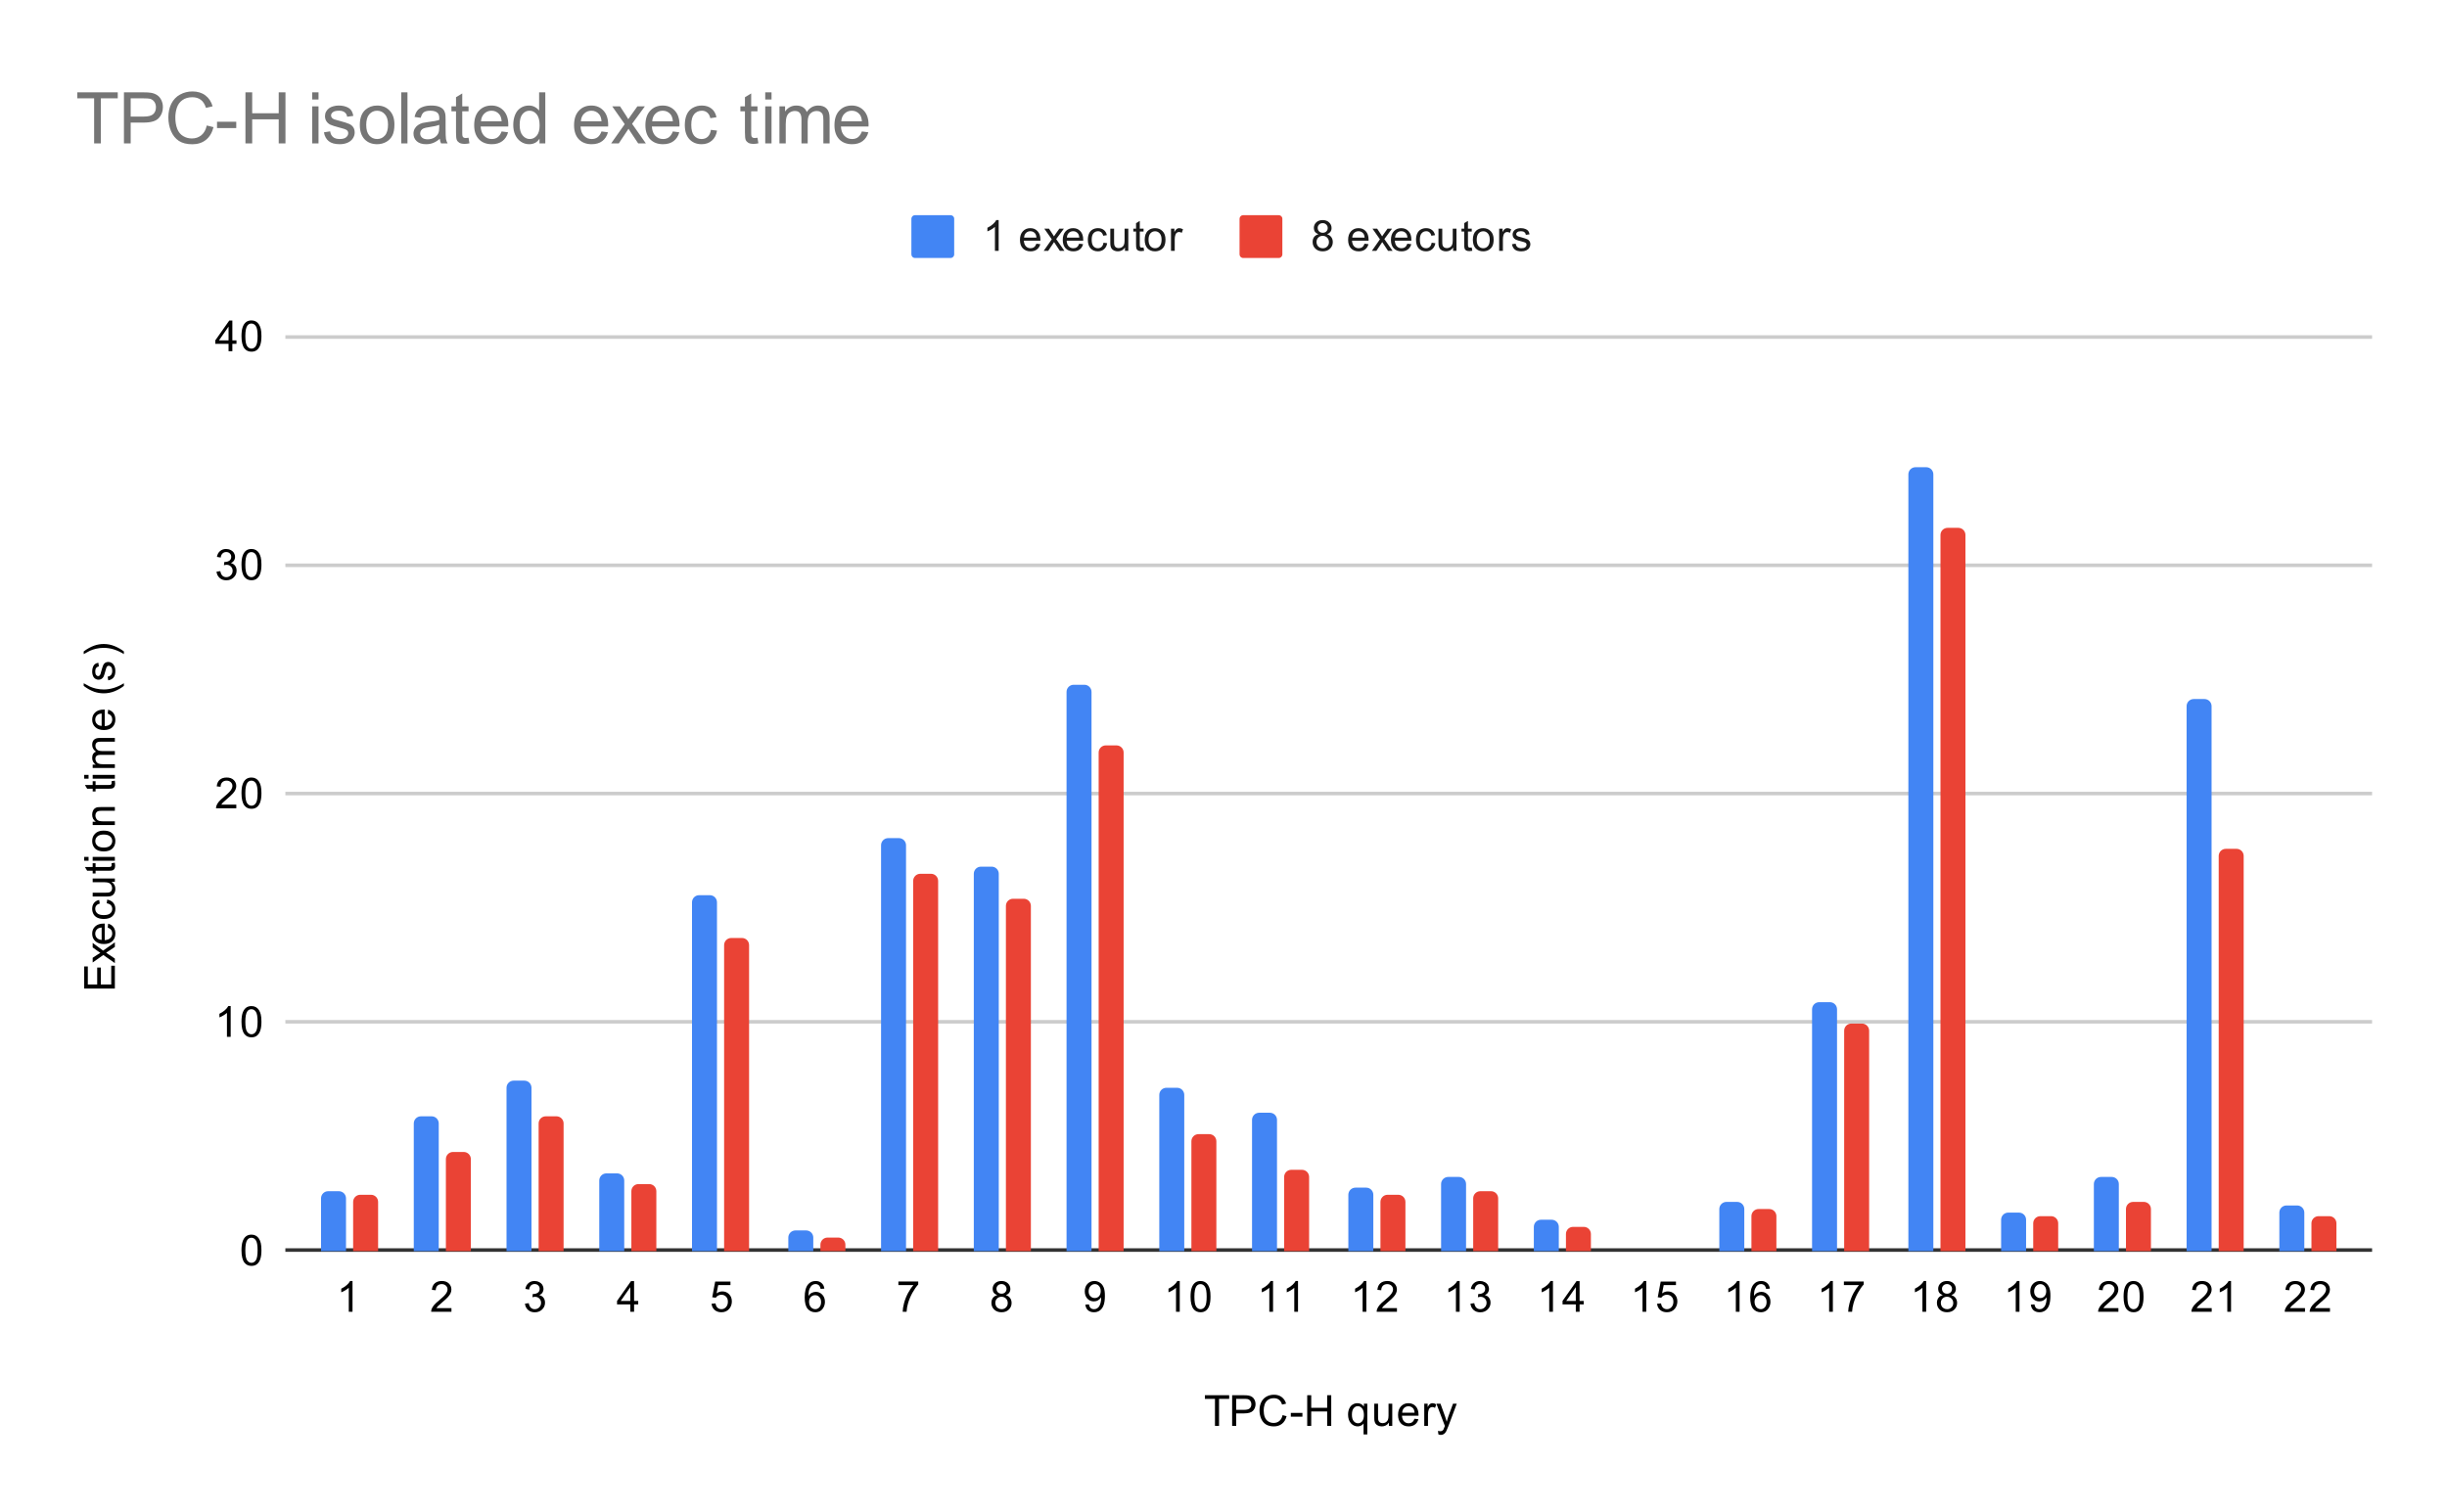<svg version="1.1" viewBox="0.0 0.0 686.0 424.0" fill="none" stroke="none" stroke-linecap="square" stroke-miterlimit="10" width="686" height="424" xmlns:xlink="http://www.w3.org/1999/xlink" xmlns="http://www.w3.org/2000/svg"><path fill="#ffffff" d="M0 0L686.0 0L686.0 424.0L0 424.0L0 0Z" fill-rule="nonzero"/><path stroke="#333333" stroke-width="1.0" stroke-linecap="butt" d="M80.5 350.5L664.5 350.5" fill-rule="nonzero"/><path stroke="#cccccc" stroke-width="1.0" stroke-linecap="butt" d="M80.5 286.5L664.5 286.5" fill-rule="nonzero"/><path stroke="#cccccc" stroke-width="1.0" stroke-linecap="butt" d="M80.5 222.5L664.5 222.5" fill-rule="nonzero"/><path stroke="#cccccc" stroke-width="1.0" stroke-linecap="butt" d="M80.5 158.5L664.5 158.5" fill-rule="nonzero"/><path stroke="#cccccc" stroke-width="1.0" stroke-linecap="butt" d="M80.5 94.5L664.5 94.5" fill-rule="nonzero"/><clipPath id="id_0"><path d="M80.2 94.467L664.8 94.467L664.8 350.8L80.2 350.8L80.2 94.467Z" clip-rule="nonzero"/></clipPath><path stroke="#000000" stroke-width="2.0" stroke-linecap="butt" stroke-opacity="0.0" clip-path="url(#id_0)" d="M97.0 351.0L90.0 351.0L90.0 336.0C90.0 334.895 90.895 334.0 92.0 334.0L95.0 334.0C96.105 334.0 97.0 334.895 97.0 336.0Z" fill-rule="nonzero"/><path fill="#4285f4" clip-path="url(#id_0)" d="M97.0 351.0L90.0 351.0L90.0 336.0C90.0 334.895 90.895 334.0 92.0 334.0L95.0 334.0C96.105 334.0 97.0 334.895 97.0 336.0Z" fill-rule="nonzero"/><path stroke="#000000" stroke-width="2.0" stroke-linecap="butt" stroke-opacity="0.0" clip-path="url(#id_0)" d="M123.0 351.0L116.0 351.0L116.0 315.0C116.0 313.895 116.895 313.0 118.0 313.0L121.0 313.0C122.105 313.0 123.0 313.895 123.0 315.0Z" fill-rule="nonzero"/><path fill="#4285f4" clip-path="url(#id_0)" d="M123.0 351.0L116.0 351.0L116.0 315.0C116.0 313.895 116.895 313.0 118.0 313.0L121.0 313.0C122.105 313.0 123.0 313.895 123.0 315.0Z" fill-rule="nonzero"/><path stroke="#000000" stroke-width="2.0" stroke-linecap="butt" stroke-opacity="0.0" clip-path="url(#id_0)" d="M149.0 351.0L142.0 351.0L142.0 305.0C142.0 303.895 142.895 303.0 144.0 303.0L147.0 303.0C148.105 303.0 149.0 303.895 149.0 305.0Z" fill-rule="nonzero"/><path fill="#4285f4" clip-path="url(#id_0)" d="M149.0 351.0L142.0 351.0L142.0 305.0C142.0 303.895 142.895 303.0 144.0 303.0L147.0 303.0C148.105 303.0 149.0 303.895 149.0 305.0Z" fill-rule="nonzero"/><path stroke="#000000" stroke-width="2.0" stroke-linecap="butt" stroke-opacity="0.0" clip-path="url(#id_0)" d="M175.0 351.0L168.0 351.0L168.0 331.0C168.0 329.895 168.895 329.0 170.0 329.0L173.0 329.0C174.105 329.0 175.0 329.895 175.0 331.0Z" fill-rule="nonzero"/><path fill="#4285f4" clip-path="url(#id_0)" d="M175.0 351.0L168.0 351.0L168.0 331.0C168.0 329.895 168.895 329.0 170.0 329.0L173.0 329.0C174.105 329.0 175.0 329.895 175.0 331.0Z" fill-rule="nonzero"/><path stroke="#000000" stroke-width="2.0" stroke-linecap="butt" stroke-opacity="0.0" clip-path="url(#id_0)" d="M201.0 351.0L194.0 351.0L194.0 253.0C194.0 251.895 194.895 251.0 196.0 251.0L199.0 251.0C200.105 251.0 201.0 251.895 201.0 253.0Z" fill-rule="nonzero"/><path fill="#4285f4" clip-path="url(#id_0)" d="M201.0 351.0L194.0 351.0L194.0 253.0C194.0 251.895 194.895 251.0 196.0 251.0L199.0 251.0C200.105 251.0 201.0 251.895 201.0 253.0Z" fill-rule="nonzero"/><path stroke="#000000" stroke-width="2.0" stroke-linecap="butt" stroke-opacity="0.0" clip-path="url(#id_0)" d="M228.0 351.0L221.0 351.0L221.0 347.0C221.0 345.895 221.895 345.0 223.0 345.0L226.0 345.0C227.105 345.0 228.0 345.895 228.0 347.0Z" fill-rule="nonzero"/><path fill="#4285f4" clip-path="url(#id_0)" d="M228.0 351.0L221.0 351.0L221.0 347.0C221.0 345.895 221.895 345.0 223.0 345.0L226.0 345.0C227.105 345.0 228.0 345.895 228.0 347.0Z" fill-rule="nonzero"/><path stroke="#000000" stroke-width="2.0" stroke-linecap="butt" stroke-opacity="0.0" clip-path="url(#id_0)" d="M254.0 351.0L247.0 351.0L247.0 237.0C247.0 235.895 247.895 235.0 249.0 235.0L252.0 235.0C253.105 235.0 254.0 235.895 254.0 237.0Z" fill-rule="nonzero"/><path fill="#4285f4" clip-path="url(#id_0)" d="M254.0 351.0L247.0 351.0L247.0 237.0C247.0 235.895 247.895 235.0 249.0 235.0L252.0 235.0C253.105 235.0 254.0 235.895 254.0 237.0Z" fill-rule="nonzero"/><path stroke="#000000" stroke-width="2.0" stroke-linecap="butt" stroke-opacity="0.0" clip-path="url(#id_0)" d="M280.0 351.0L273.0 351.0L273.0 245.0C273.0 243.895 273.895 243.0 275.0 243.0L278.0 243.0C279.105 243.0 280.0 243.895 280.0 245.0Z" fill-rule="nonzero"/><path fill="#4285f4" clip-path="url(#id_0)" d="M280.0 351.0L273.0 351.0L273.0 245.0C273.0 243.895 273.895 243.0 275.0 243.0L278.0 243.0C279.105 243.0 280.0 243.895 280.0 245.0Z" fill-rule="nonzero"/><path stroke="#000000" stroke-width="2.0" stroke-linecap="butt" stroke-opacity="0.0" clip-path="url(#id_0)" d="M306.0 351.0L299.0 351.0L299.0 194.0C299.0 192.895 299.895 192.0 301.0 192.0L304.0 192.0C305.105 192.0 306.0 192.895 306.0 194.0Z" fill-rule="nonzero"/><path fill="#4285f4" clip-path="url(#id_0)" d="M306.0 351.0L299.0 351.0L299.0 194.0C299.0 192.895 299.895 192.0 301.0 192.0L304.0 192.0C305.105 192.0 306.0 192.895 306.0 194.0Z" fill-rule="nonzero"/><path stroke="#000000" stroke-width="2.0" stroke-linecap="butt" stroke-opacity="0.0" clip-path="url(#id_0)" d="M332.0 351.0L325.0 351.0L325.0 307.0C325.0 305.895 325.895 305.0 327.0 305.0L330.0 305.0C331.105 305.0 332.0 305.895 332.0 307.0Z" fill-rule="nonzero"/><path fill="#4285f4" clip-path="url(#id_0)" d="M332.0 351.0L325.0 351.0L325.0 307.0C325.0 305.895 325.895 305.0 327.0 305.0L330.0 305.0C331.105 305.0 332.0 305.895 332.0 307.0Z" fill-rule="nonzero"/><path stroke="#000000" stroke-width="2.0" stroke-linecap="butt" stroke-opacity="0.0" clip-path="url(#id_0)" d="M358.0 351.0L351.0 351.0L351.0 314.0C351.0 312.895 351.895 312.0 353.0 312.0L356.0 312.0C357.105 312.0 358.0 312.895 358.0 314.0Z" fill-rule="nonzero"/><path fill="#4285f4" clip-path="url(#id_0)" d="M358.0 351.0L351.0 351.0L351.0 314.0C351.0 312.895 351.895 312.0 353.0 312.0L356.0 312.0C357.105 312.0 358.0 312.895 358.0 314.0Z" fill-rule="nonzero"/><path stroke="#000000" stroke-width="2.0" stroke-linecap="butt" stroke-opacity="0.0" clip-path="url(#id_0)" d="M385.0 351.0L378.0 351.0L378.0 335.0C378.0 333.895 378.895 333.0 380.0 333.0L383.0 333.0C384.105 333.0 385.0 333.895 385.0 335.0Z" fill-rule="nonzero"/><path fill="#4285f4" clip-path="url(#id_0)" d="M385.0 351.0L378.0 351.0L378.0 335.0C378.0 333.895 378.895 333.0 380.0 333.0L383.0 333.0C384.105 333.0 385.0 333.895 385.0 335.0Z" fill-rule="nonzero"/><path stroke="#000000" stroke-width="2.0" stroke-linecap="butt" stroke-opacity="0.0" clip-path="url(#id_0)" d="M411.0 351.0L404.0 351.0L404.0 332.0C404.0 330.895 404.895 330.0 406.0 330.0L409.0 330.0C410.105 330.0 411.0 330.895 411.0 332.0Z" fill-rule="nonzero"/><path fill="#4285f4" clip-path="url(#id_0)" d="M411.0 351.0L404.0 351.0L404.0 332.0C404.0 330.895 404.895 330.0 406.0 330.0L409.0 330.0C410.105 330.0 411.0 330.895 411.0 332.0Z" fill-rule="nonzero"/><path stroke="#000000" stroke-width="2.0" stroke-linecap="butt" stroke-opacity="0.0" clip-path="url(#id_0)" d="M437.0 351.0L430.0 351.0L430.0 344.0C430.0 342.895 430.895 342.0 432.0 342.0L435.0 342.0C436.105 342.0 437.0 342.895 437.0 344.0Z" fill-rule="nonzero"/><path fill="#4285f4" clip-path="url(#id_0)" d="M437.0 351.0L430.0 351.0L430.0 344.0C430.0 342.895 430.895 342.0 432.0 342.0L435.0 342.0C436.105 342.0 437.0 342.895 437.0 344.0Z" fill-rule="nonzero"/><path stroke="#000000" stroke-width="2.0" stroke-linecap="butt" stroke-opacity="0.0" clip-path="url(#id_0)" d="M463.0 351.0L456.0 351.0L456.0 351.0C456.0 351.0 456.0 351.0 456.0 351.0L463.0 351.0C463.0 351.0 463.0 351.0 463.0 351.0Z" fill-rule="nonzero"/><path fill="#4285f4" clip-path="url(#id_0)" d="M463.0 351.0L456.0 351.0L456.0 351.0C456.0 351.0 456.0 351.0 456.0 351.0L463.0 351.0C463.0 351.0 463.0 351.0 463.0 351.0Z" fill-rule="nonzero"/><path stroke="#000000" stroke-width="2.0" stroke-linecap="butt" stroke-opacity="0.0" clip-path="url(#id_0)" d="M489.0 351.0L482.0 351.0L482.0 339.0C482.0 337.895 482.895 337.0 484.0 337.0L487.0 337.0C488.105 337.0 489.0 337.895 489.0 339.0Z" fill-rule="nonzero"/><path fill="#4285f4" clip-path="url(#id_0)" d="M489.0 351.0L482.0 351.0L482.0 339.0C482.0 337.895 482.895 337.0 484.0 337.0L487.0 337.0C488.105 337.0 489.0 337.895 489.0 339.0Z" fill-rule="nonzero"/><path stroke="#000000" stroke-width="2.0" stroke-linecap="butt" stroke-opacity="0.0" clip-path="url(#id_0)" d="M515.0 351.0L508.0 351.0L508.0 283.0C508.0 281.895 508.895 281.0 510.0 281.0L513.0 281.0C514.105 281.0 515.0 281.895 515.0 283.0Z" fill-rule="nonzero"/><path fill="#4285f4" clip-path="url(#id_0)" d="M515.0 351.0L508.0 351.0L508.0 283.0C508.0 281.895 508.895 281.0 510.0 281.0L513.0 281.0C514.105 281.0 515.0 281.895 515.0 283.0Z" fill-rule="nonzero"/><path stroke="#000000" stroke-width="2.0" stroke-linecap="butt" stroke-opacity="0.0" clip-path="url(#id_0)" d="M542.0 351.0L535.0 351.0L535.0 133.0C535.0 131.895 535.895 131.0 537.0 131.0L540.0 131.0C541.105 131.0 542.0 131.895 542.0 133.0Z" fill-rule="nonzero"/><path fill="#4285f4" clip-path="url(#id_0)" d="M542.0 351.0L535.0 351.0L535.0 133.0C535.0 131.895 535.895 131.0 537.0 131.0L540.0 131.0C541.105 131.0 542.0 131.895 542.0 133.0Z" fill-rule="nonzero"/><path stroke="#000000" stroke-width="2.0" stroke-linecap="butt" stroke-opacity="0.0" clip-path="url(#id_0)" d="M568.0 351.0L561.0 351.0L561.0 342.0C561.0 340.895 561.895 340.0 563.0 340.0L566.0 340.0C567.105 340.0 568.0 340.895 568.0 342.0Z" fill-rule="nonzero"/><path fill="#4285f4" clip-path="url(#id_0)" d="M568.0 351.0L561.0 351.0L561.0 342.0C561.0 340.895 561.895 340.0 563.0 340.0L566.0 340.0C567.105 340.0 568.0 340.895 568.0 342.0Z" fill-rule="nonzero"/><path stroke="#000000" stroke-width="2.0" stroke-linecap="butt" stroke-opacity="0.0" clip-path="url(#id_0)" d="M594.0 351.0L587.0 351.0L587.0 332.0C587.0 330.895 587.895 330.0 589.0 330.0L592.0 330.0C593.105 330.0 594.0 330.895 594.0 332.0Z" fill-rule="nonzero"/><path fill="#4285f4" clip-path="url(#id_0)" d="M594.0 351.0L587.0 351.0L587.0 332.0C587.0 330.895 587.895 330.0 589.0 330.0L592.0 330.0C593.105 330.0 594.0 330.895 594.0 332.0Z" fill-rule="nonzero"/><path stroke="#000000" stroke-width="2.0" stroke-linecap="butt" stroke-opacity="0.0" clip-path="url(#id_0)" d="M620.0 351.0L613.0 351.0L613.0 198.0C613.0 196.895 613.895 196.0 615.0 196.0L618.0 196.0C619.105 196.0 620.0 196.895 620.0 198.0Z" fill-rule="nonzero"/><path fill="#4285f4" clip-path="url(#id_0)" d="M620.0 351.0L613.0 351.0L613.0 198.0C613.0 196.895 613.895 196.0 615.0 196.0L618.0 196.0C619.105 196.0 620.0 196.895 620.0 198.0Z" fill-rule="nonzero"/><path stroke="#000000" stroke-width="2.0" stroke-linecap="butt" stroke-opacity="0.0" clip-path="url(#id_0)" d="M646.0 351.0L639.0 351.0L639.0 340.0C639.0 338.895 639.895 338.0 641.0 338.0L644.0 338.0C645.105 338.0 646.0 338.895 646.0 340.0Z" fill-rule="nonzero"/><path fill="#4285f4" clip-path="url(#id_0)" d="M646.0 351.0L639.0 351.0L639.0 340.0C639.0 338.895 639.895 338.0 641.0 338.0L644.0 338.0C645.105 338.0 646.0 338.895 646.0 340.0Z" fill-rule="nonzero"/><path stroke="#000000" stroke-width="2.0" stroke-linecap="butt" stroke-opacity="0.0" clip-path="url(#id_0)" d="M106.0 351.0L99.0 351.0L99.0 337.0C99.0 335.895 99.895 335.0 101.0 335.0L104.0 335.0C105.105 335.0 106.0 335.895 106.0 337.0Z" fill-rule="nonzero"/><path fill="#ea4335" clip-path="url(#id_0)" d="M106.0 351.0L99.0 351.0L99.0 337.0C99.0 335.895 99.895 335.0 101.0 335.0L104.0 335.0C105.105 335.0 106.0 335.895 106.0 337.0Z" fill-rule="nonzero"/><path stroke="#000000" stroke-width="2.0" stroke-linecap="butt" stroke-opacity="0.0" clip-path="url(#id_0)" d="M132.0 351.0L125.0 351.0L125.0 325.0C125.0 323.895 125.895 323.0 127.0 323.0L130.0 323.0C131.105 323.0 132.0 323.895 132.0 325.0Z" fill-rule="nonzero"/><path fill="#ea4335" clip-path="url(#id_0)" d="M132.0 351.0L125.0 351.0L125.0 325.0C125.0 323.895 125.895 323.0 127.0 323.0L130.0 323.0C131.105 323.0 132.0 323.895 132.0 325.0Z" fill-rule="nonzero"/><path stroke="#000000" stroke-width="2.0" stroke-linecap="butt" stroke-opacity="0.0" clip-path="url(#id_0)" d="M158.0 351.0L151.0 351.0L151.0 315.0C151.0 313.895 151.895 313.0 153.0 313.0L156.0 313.0C157.105 313.0 158.0 313.895 158.0 315.0Z" fill-rule="nonzero"/><path fill="#ea4335" clip-path="url(#id_0)" d="M158.0 351.0L151.0 351.0L151.0 315.0C151.0 313.895 151.895 313.0 153.0 313.0L156.0 313.0C157.105 313.0 158.0 313.895 158.0 315.0Z" fill-rule="nonzero"/><path stroke="#000000" stroke-width="2.0" stroke-linecap="butt" stroke-opacity="0.0" clip-path="url(#id_0)" d="M184.0 351.0L177.0 351.0L177.0 334.0C177.0 332.895 177.895 332.0 179.0 332.0L182.0 332.0C183.105 332.0 184.0 332.895 184.0 334.0Z" fill-rule="nonzero"/><path fill="#ea4335" clip-path="url(#id_0)" d="M184.0 351.0L177.0 351.0L177.0 334.0C177.0 332.895 177.895 332.0 179.0 332.0L182.0 332.0C183.105 332.0 184.0 332.895 184.0 334.0Z" fill-rule="nonzero"/><path stroke="#000000" stroke-width="2.0" stroke-linecap="butt" stroke-opacity="0.0" clip-path="url(#id_0)" d="M210.0 351.0L203.0 351.0L203.0 265.0C203.0 263.895 203.895 263.0 205.0 263.0L208.0 263.0C209.105 263.0 210.0 263.895 210.0 265.0Z" fill-rule="nonzero"/><path fill="#ea4335" clip-path="url(#id_0)" d="M210.0 351.0L203.0 351.0L203.0 265.0C203.0 263.895 203.895 263.0 205.0 263.0L208.0 263.0C209.105 263.0 210.0 263.895 210.0 265.0Z" fill-rule="nonzero"/><path stroke="#000000" stroke-width="2.0" stroke-linecap="butt" stroke-opacity="0.0" clip-path="url(#id_0)" d="M237.0 351.0L230.0 351.0L230.0 349.0C230.0 347.895 230.895 347.0 232.0 347.0L235.0 347.0C236.105 347.0 237.0 347.895 237.0 349.0Z" fill-rule="nonzero"/><path fill="#ea4335" clip-path="url(#id_0)" d="M237.0 351.0L230.0 351.0L230.0 349.0C230.0 347.895 230.895 347.0 232.0 347.0L235.0 347.0C236.105 347.0 237.0 347.895 237.0 349.0Z" fill-rule="nonzero"/><path stroke="#000000" stroke-width="2.0" stroke-linecap="butt" stroke-opacity="0.0" clip-path="url(#id_0)" d="M263.0 351.0L256.0 351.0L256.0 247.0C256.0 245.895 256.895 245.0 258.0 245.0L261.0 245.0C262.105 245.0 263.0 245.895 263.0 247.0Z" fill-rule="nonzero"/><path fill="#ea4335" clip-path="url(#id_0)" d="M263.0 351.0L256.0 351.0L256.0 247.0C256.0 245.895 256.895 245.0 258.0 245.0L261.0 245.0C262.105 245.0 263.0 245.895 263.0 247.0Z" fill-rule="nonzero"/><path stroke="#000000" stroke-width="2.0" stroke-linecap="butt" stroke-opacity="0.0" clip-path="url(#id_0)" d="M289.0 351.0L282.0 351.0L282.0 254.0C282.0 252.895 282.895 252.0 284.0 252.0L287.0 252.0C288.105 252.0 289.0 252.895 289.0 254.0Z" fill-rule="nonzero"/><path fill="#ea4335" clip-path="url(#id_0)" d="M289.0 351.0L282.0 351.0L282.0 254.0C282.0 252.895 282.895 252.0 284.0 252.0L287.0 252.0C288.105 252.0 289.0 252.895 289.0 254.0Z" fill-rule="nonzero"/><path stroke="#000000" stroke-width="2.0" stroke-linecap="butt" stroke-opacity="0.0" clip-path="url(#id_0)" d="M315.0 351.0L308.0 351.0L308.0 211.0C308.0 209.895 308.895 209.0 310.0 209.0L313.0 209.0C314.105 209.0 315.0 209.895 315.0 211.0Z" fill-rule="nonzero"/><path fill="#ea4335" clip-path="url(#id_0)" d="M315.0 351.0L308.0 351.0L308.0 211.0C308.0 209.895 308.895 209.0 310.0 209.0L313.0 209.0C314.105 209.0 315.0 209.895 315.0 211.0Z" fill-rule="nonzero"/><path stroke="#000000" stroke-width="2.0" stroke-linecap="butt" stroke-opacity="0.0" clip-path="url(#id_0)" d="M341.0 351.0L334.0 351.0L334.0 320.0C334.0 318.895 334.895 318.0 336.0 318.0L339.0 318.0C340.105 318.0 341.0 318.895 341.0 320.0Z" fill-rule="nonzero"/><path fill="#ea4335" clip-path="url(#id_0)" d="M341.0 351.0L334.0 351.0L334.0 320.0C334.0 318.895 334.895 318.0 336.0 318.0L339.0 318.0C340.105 318.0 341.0 318.895 341.0 320.0Z" fill-rule="nonzero"/><path stroke="#000000" stroke-width="2.0" stroke-linecap="butt" stroke-opacity="0.0" clip-path="url(#id_0)" d="M367.0 351.0L360.0 351.0L360.0 330.0C360.0 328.895 360.895 328.0 362.0 328.0L365.0 328.0C366.105 328.0 367.0 328.895 367.0 330.0Z" fill-rule="nonzero"/><path fill="#ea4335" clip-path="url(#id_0)" d="M367.0 351.0L360.0 351.0L360.0 330.0C360.0 328.895 360.895 328.0 362.0 328.0L365.0 328.0C366.105 328.0 367.0 328.895 367.0 330.0Z" fill-rule="nonzero"/><path stroke="#000000" stroke-width="2.0" stroke-linecap="butt" stroke-opacity="0.0" clip-path="url(#id_0)" d="M394.0 351.0L387.0 351.0L387.0 337.0C387.0 335.895 387.895 335.0 389.0 335.0L392.0 335.0C393.105 335.0 394.0 335.895 394.0 337.0Z" fill-rule="nonzero"/><path fill="#ea4335" clip-path="url(#id_0)" d="M394.0 351.0L387.0 351.0L387.0 337.0C387.0 335.895 387.895 335.0 389.0 335.0L392.0 335.0C393.105 335.0 394.0 335.895 394.0 337.0Z" fill-rule="nonzero"/><path stroke="#000000" stroke-width="2.0" stroke-linecap="butt" stroke-opacity="0.0" clip-path="url(#id_0)" d="M420.0 351.0L413.0 351.0L413.0 336.0C413.0 334.895 413.895 334.0 415.0 334.0L418.0 334.0C419.105 334.0 420.0 334.895 420.0 336.0Z" fill-rule="nonzero"/><path fill="#ea4335" clip-path="url(#id_0)" d="M420.0 351.0L413.0 351.0L413.0 336.0C413.0 334.895 413.895 334.0 415.0 334.0L418.0 334.0C419.105 334.0 420.0 334.895 420.0 336.0Z" fill-rule="nonzero"/><path stroke="#000000" stroke-width="2.0" stroke-linecap="butt" stroke-opacity="0.0" clip-path="url(#id_0)" d="M446.0 351.0L439.0 351.0L439.0 346.0C439.0 344.895 439.895 344.0 441.0 344.0L444.0 344.0C445.105 344.0 446.0 344.895 446.0 346.0Z" fill-rule="nonzero"/><path fill="#ea4335" clip-path="url(#id_0)" d="M446.0 351.0L439.0 351.0L439.0 346.0C439.0 344.895 439.895 344.0 441.0 344.0L444.0 344.0C445.105 344.0 446.0 344.895 446.0 346.0Z" fill-rule="nonzero"/><path stroke="#000000" stroke-width="2.0" stroke-linecap="butt" stroke-opacity="0.0" clip-path="url(#id_0)" d="M472.0 351.0L465.0 351.0L465.0 351.0C465.0 351.0 465.0 351.0 465.0 351.0L472.0 351.0C472.0 351.0 472.0 351.0 472.0 351.0Z" fill-rule="nonzero"/><path fill="#ea4335" clip-path="url(#id_0)" d="M472.0 351.0L465.0 351.0L465.0 351.0C465.0 351.0 465.0 351.0 465.0 351.0L472.0 351.0C472.0 351.0 472.0 351.0 472.0 351.0Z" fill-rule="nonzero"/><path stroke="#000000" stroke-width="2.0" stroke-linecap="butt" stroke-opacity="0.0" clip-path="url(#id_0)" d="M498.0 351.0L491.0 351.0L491.0 341.0C491.0 339.895 491.895 339.0 493.0 339.0L496.0 339.0C497.105 339.0 498.0 339.895 498.0 341.0Z" fill-rule="nonzero"/><path fill="#ea4335" clip-path="url(#id_0)" d="M498.0 351.0L491.0 351.0L491.0 341.0C491.0 339.895 491.895 339.0 493.0 339.0L496.0 339.0C497.105 339.0 498.0 339.895 498.0 341.0Z" fill-rule="nonzero"/><path stroke="#000000" stroke-width="2.0" stroke-linecap="butt" stroke-opacity="0.0" clip-path="url(#id_0)" d="M524.0 351.0L517.0 351.0L517.0 289.0C517.0 287.895 517.895 287.0 519.0 287.0L522.0 287.0C523.105 287.0 524.0 287.895 524.0 289.0Z" fill-rule="nonzero"/><path fill="#ea4335" clip-path="url(#id_0)" d="M524.0 351.0L517.0 351.0L517.0 289.0C517.0 287.895 517.895 287.0 519.0 287.0L522.0 287.0C523.105 287.0 524.0 287.895 524.0 289.0Z" fill-rule="nonzero"/><path stroke="#000000" stroke-width="2.0" stroke-linecap="butt" stroke-opacity="0.0" clip-path="url(#id_0)" d="M551.0 351.0L544.0 351.0L544.0 150.0C544.0 148.895 544.895 148.0 546.0 148.0L549.0 148.0C550.105 148.0 551.0 148.895 551.0 150.0Z" fill-rule="nonzero"/><path fill="#ea4335" clip-path="url(#id_0)" d="M551.0 351.0L544.0 351.0L544.0 150.0C544.0 148.895 544.895 148.0 546.0 148.0L549.0 148.0C550.105 148.0 551.0 148.895 551.0 150.0Z" fill-rule="nonzero"/><path stroke="#000000" stroke-width="2.0" stroke-linecap="butt" stroke-opacity="0.0" clip-path="url(#id_0)" d="M577.0 351.0L570.0 351.0L570.0 343.0C570.0 341.895 570.895 341.0 572.0 341.0L575.0 341.0C576.105 341.0 577.0 341.895 577.0 343.0Z" fill-rule="nonzero"/><path fill="#ea4335" clip-path="url(#id_0)" d="M577.0 351.0L570.0 351.0L570.0 343.0C570.0 341.895 570.895 341.0 572.0 341.0L575.0 341.0C576.105 341.0 577.0 341.895 577.0 343.0Z" fill-rule="nonzero"/><path stroke="#000000" stroke-width="2.0" stroke-linecap="butt" stroke-opacity="0.0" clip-path="url(#id_0)" d="M603.0 351.0L596.0 351.0L596.0 339.0C596.0 337.895 596.895 337.0 598.0 337.0L601.0 337.0C602.105 337.0 603.0 337.895 603.0 339.0Z" fill-rule="nonzero"/><path fill="#ea4335" clip-path="url(#id_0)" d="M603.0 351.0L596.0 351.0L596.0 339.0C596.0 337.895 596.895 337.0 598.0 337.0L601.0 337.0C602.105 337.0 603.0 337.895 603.0 339.0Z" fill-rule="nonzero"/><path stroke="#000000" stroke-width="2.0" stroke-linecap="butt" stroke-opacity="0.0" clip-path="url(#id_0)" d="M629.0 351.0L622.0 351.0L622.0 240.0C622.0 238.895 622.895 238.0 624.0 238.0L627.0 238.0C628.105 238.0 629.0 238.895 629.0 240.0Z" fill-rule="nonzero"/><path fill="#ea4335" clip-path="url(#id_0)" d="M629.0 351.0L622.0 351.0L622.0 240.0C622.0 238.895 622.895 238.0 624.0 238.0L627.0 238.0C628.105 238.0 629.0 238.895 629.0 240.0Z" fill-rule="nonzero"/><path stroke="#000000" stroke-width="2.0" stroke-linecap="butt" stroke-opacity="0.0" clip-path="url(#id_0)" d="M655.0 351.0L648.0 351.0L648.0 343.0C648.0 341.895 648.895 341.0 650.0 341.0L653.0 341.0C654.105 341.0 655.0 341.895 655.0 343.0Z" fill-rule="nonzero"/><path fill="#ea4335" clip-path="url(#id_0)" d="M655.0 351.0L648.0 351.0L648.0 343.0C648.0 341.895 648.895 341.0 650.0 341.0L653.0 341.0C654.105 341.0 655.0 341.895 655.0 343.0Z" fill-rule="nonzero"/><path fill="#000000" d="M340.609 399.8L340.609 392.222L337.781 392.222L337.781 391.206L344.594 391.206L344.594 392.222L341.75 392.222L341.75 399.8L340.609 399.8ZM345.422 399.8L345.422 391.206L348.672 391.206Q349.516 391.206 349.969 391.284Q350.609 391.394 351.031 391.691Q351.469 391.988 351.719 392.519Q351.984 393.05 351.984 393.691Q351.984 394.784 351.281 395.55Q350.594 396.3 348.766 396.3L346.562 396.3L346.562 399.8L345.422 399.8ZM346.562 395.3L348.781 395.3Q349.891 395.3 350.344 394.894Q350.812 394.472 350.812 393.722Q350.812 393.191 350.531 392.816Q350.266 392.425 349.828 392.3Q349.531 392.222 348.766 392.222L346.562 392.222L346.562 395.3ZM359.562 396.784L360.688 397.081Q360.328 398.472 359.406 399.206Q358.484 399.941 357.141 399.941Q355.75 399.941 354.875 399.378Q354.0 398.816 353.547 397.753Q353.094 396.675 353.094 395.441Q353.094 394.097 353.609 393.097Q354.125 392.097 355.062 391.581Q356.016 391.066 357.156 391.066Q358.438 391.066 359.312 391.722Q360.203 392.378 360.547 393.566L359.422 393.831Q359.125 392.894 358.547 392.472Q357.984 392.034 357.125 392.034Q356.141 392.034 355.469 392.519Q354.812 392.988 354.531 393.784Q354.266 394.581 354.266 395.441Q354.266 396.534 354.578 397.347Q354.906 398.159 355.578 398.566Q356.25 398.972 357.047 398.972Q358.0 398.972 358.656 398.425Q359.328 397.878 359.562 396.784ZM361.875 397.222L361.875 396.159L365.125 396.159L365.125 397.222L361.875 397.222ZM366.469 399.8L366.469 391.206L367.594 391.206L367.594 394.738L372.062 394.738L372.062 391.206L373.203 391.206L373.203 399.8L372.062 399.8L372.062 395.753L367.594 395.753L367.594 399.8L366.469 399.8ZM382.266 402.191L382.266 399.144Q382.016 399.488 381.562 399.722Q381.125 399.941 380.625 399.941Q379.516 399.941 378.719 399.066Q377.922 398.175 377.922 396.628Q377.922 395.691 378.25 394.956Q378.578 394.206 379.188 393.831Q379.812 393.441 380.547 393.441Q381.703 393.441 382.359 394.409L382.359 393.581L383.312 393.581L383.312 402.191L382.266 402.191ZM379.0 396.675Q379.0 397.878 379.5 398.472Q380.016 399.066 380.719 399.066Q381.391 399.066 381.875 398.503Q382.359 397.925 382.359 396.769Q382.359 395.519 381.844 394.894Q381.344 394.269 380.641 394.269Q379.969 394.269 379.484 394.863Q379.0 395.441 379.0 396.675ZM389.375 399.8L389.375 398.878Q388.641 399.941 387.391 399.941Q386.844 399.941 386.359 399.738Q385.891 399.519 385.656 399.206Q385.422 398.878 385.328 398.409Q385.266 398.113 385.266 397.425L385.266 393.581L386.328 393.581L386.328 397.034Q386.328 397.847 386.391 398.144Q386.484 398.55 386.797 398.8Q387.125 399.034 387.609 399.034Q388.078 399.034 388.484 398.8Q388.906 398.55 389.078 398.128Q389.266 397.706 389.266 396.909L389.266 393.581L390.312 393.581L390.312 399.8L389.375 399.8ZM396.547 397.8L397.641 397.925Q397.391 398.878 396.688 399.409Q395.984 399.941 394.906 399.941Q393.547 399.941 392.734 399.097Q391.938 398.253 391.938 396.738Q391.938 395.175 392.75 394.316Q393.562 393.441 394.844 393.441Q396.094 393.441 396.875 394.284Q397.672 395.128 397.672 396.675Q397.672 396.769 397.672 396.956L393.031 396.956Q393.094 397.988 393.609 398.534Q394.125 399.066 394.906 399.066Q395.484 399.066 395.891 398.769Q396.312 398.456 396.547 397.8ZM393.094 396.097L396.562 396.097Q396.5 395.3 396.172 394.909Q395.656 394.3 394.859 394.3Q394.125 394.3 393.625 394.784Q393.141 395.269 393.094 396.097ZM399.281 399.8L399.281 393.581L400.234 393.581L400.234 394.519Q400.594 393.863 400.891 393.659Q401.203 393.441 401.578 393.441Q402.109 393.441 402.656 393.769L402.297 394.753Q401.906 394.519 401.531 394.519Q401.172 394.519 400.891 394.738Q400.625 394.941 400.516 395.316Q400.328 395.878 400.328 396.534L400.328 399.8L399.281 399.8ZM403.25 402.191L403.125 401.206Q403.469 401.3 403.734 401.3Q404.078 401.3 404.281 401.175Q404.5 401.066 404.641 400.863Q404.734 400.691 404.969 400.066Q404.984 399.988 405.062 399.816L402.688 393.581L403.828 393.581L405.125 397.175Q405.375 397.863 405.578 398.628Q405.766 397.894 406.016 397.206L407.344 393.581L408.391 393.581L406.031 399.909Q405.641 400.925 405.438 401.316Q405.156 401.847 404.781 402.081Q404.422 402.331 403.922 402.331Q403.625 402.331 403.25 402.191Z" fill-rule="nonzero"/><path fill="#000000" d="M32.2 277.18L23.606 277.18L23.606 270.977L24.622 270.977L24.622 276.04L27.247 276.04L27.247 271.29L28.262 271.29L28.262 276.04L31.184 276.04L31.184 270.774L32.2 270.774L32.2 277.18ZM32.2 270.04L28.966 267.774L25.981 269.868L25.981 268.555L27.434 267.602Q27.856 267.336 28.137 267.165Q27.747 266.915 27.45 266.696L25.981 265.649L25.981 264.383L28.903 266.54L32.2 264.227L32.2 265.508L30.262 266.79L29.747 267.133L32.2 268.774L32.2 270.04ZM30.2 260.086L30.325 258.993Q31.278 259.243 31.809 259.946Q32.341 260.649 32.341 261.727Q32.341 263.086 31.497 263.899Q30.653 264.696 29.137 264.696Q27.575 264.696 26.716 263.883Q25.841 263.071 25.841 261.79Q25.841 260.54 26.684 259.758Q27.528 258.961 29.075 258.961Q29.169 258.961 29.356 258.961L29.356 263.602Q30.387 263.54 30.934 263.024Q31.466 262.508 31.466 261.727Q31.466 261.149 31.169 260.743Q30.856 260.321 30.2 260.086ZM28.497 263.54L28.497 260.071Q27.7 260.133 27.309 260.461Q26.7 260.977 26.7 261.774Q26.7 262.508 27.184 263.008Q27.669 263.493 28.497 263.54ZM29.919 253.274L30.059 252.243Q31.122 252.415 31.731 253.118Q32.341 253.821 32.341 254.836Q32.341 256.118 31.512 256.899Q30.669 257.665 29.106 257.665Q28.106 257.665 27.356 257.336Q26.591 256.993 26.216 256.321Q25.841 255.633 25.841 254.821Q25.841 253.821 26.356 253.18Q26.856 252.524 27.809 252.336L27.966 253.368Q27.341 253.508 27.028 253.883Q26.7 254.258 26.7 254.79Q26.7 255.586 27.278 256.086Q27.841 256.586 29.075 256.586Q30.341 256.586 30.903 256.102Q31.466 255.618 31.466 254.852Q31.466 254.227 31.091 253.821Q30.716 253.399 29.919 253.274ZM32.2 247.258L31.278 247.258Q32.341 247.993 32.341 249.243Q32.341 249.79 32.137 250.274Q31.919 250.743 31.606 250.977Q31.278 251.211 30.809 251.305Q30.512 251.368 29.825 251.368L25.981 251.368L25.981 250.305L29.434 250.305Q30.247 250.305 30.544 250.243Q30.95 250.149 31.2 249.836Q31.434 249.508 31.434 249.024Q31.434 248.555 31.2 248.149Q30.95 247.727 30.528 247.555Q30.106 247.368 29.309 247.368L25.981 247.368L25.981 246.321L32.2 246.321L32.2 247.258ZM31.262 242.04L32.184 241.883Q32.278 242.336 32.278 242.68Q32.278 243.258 32.106 243.571Q31.919 243.883 31.622 244.024Q31.325 244.149 30.372 244.149L26.794 244.149L26.794 244.915L25.981 244.915L25.981 244.149L24.434 244.149L23.809 243.102L25.981 243.102L25.981 242.04L26.794 242.04L26.794 243.102L30.434 243.102Q30.887 243.102 31.012 243.055Q31.137 242.993 31.216 242.868Q31.294 242.743 31.294 242.508Q31.294 242.321 31.262 242.04ZM24.825 241.336L23.606 241.336L23.606 240.274L24.825 240.274L24.825 241.336ZM32.2 241.336L25.981 241.336L25.981 240.274L32.2 240.274L32.2 241.336ZM29.091 238.727Q27.356 238.727 26.528 237.774Q25.841 236.977 25.841 235.821Q25.841 234.54 26.684 233.727Q27.512 232.899 28.997 232.899Q30.2 232.899 30.887 233.258Q31.575 233.618 31.966 234.321Q32.341 235.008 32.341 235.821Q32.341 237.118 31.512 237.93Q30.669 238.727 29.091 238.727ZM29.091 237.649Q30.278 237.649 30.872 237.133Q31.466 236.602 31.466 235.821Q31.466 235.024 30.872 234.508Q30.278 233.993 29.059 233.993Q27.903 233.993 27.309 234.524Q26.716 235.04 26.716 235.821Q26.716 236.602 27.309 237.133Q27.887 237.649 29.091 237.649ZM32.2 231.336L25.981 231.336L25.981 230.399L26.856 230.399Q25.841 229.711 25.841 228.415Q25.841 227.852 26.044 227.383Q26.247 226.899 26.575 226.665Q26.903 226.43 27.341 226.336Q27.637 226.29 28.372 226.29L32.2 226.29L32.2 227.336L28.419 227.336Q27.762 227.336 27.45 227.461Q27.137 227.586 26.95 227.899Q26.747 228.211 26.747 228.633Q26.747 229.305 27.184 229.805Q27.606 230.29 28.794 230.29L32.2 230.29L32.2 231.336ZM31.262 219.04L32.184 218.883Q32.278 219.336 32.278 219.68Q32.278 220.258 32.106 220.571Q31.919 220.883 31.622 221.024Q31.325 221.149 30.372 221.149L26.794 221.149L26.794 221.915L25.981 221.915L25.981 221.149L24.434 221.149L23.809 220.102L25.981 220.102L25.981 219.04L26.794 219.04L26.794 220.102L30.434 220.102Q30.887 220.102 31.012 220.055Q31.137 219.993 31.216 219.868Q31.294 219.743 31.294 219.508Q31.294 219.321 31.262 219.04ZM24.825 218.336L23.606 218.336L23.606 217.274L24.825 217.274L24.825 218.336ZM32.2 218.336L25.981 218.336L25.981 217.274L32.2 217.274L32.2 218.336ZM32.2 215.336L25.981 215.336L25.981 214.399L26.856 214.399Q26.387 214.102 26.122 213.618Q25.841 213.133 25.841 212.508Q25.841 211.821 26.122 211.383Q26.403 210.93 26.919 210.758Q25.841 210.008 25.841 208.836Q25.841 207.899 26.356 207.415Q26.856 206.915 27.934 206.915L32.2 206.915L32.2 207.961L28.278 207.961Q27.653 207.961 27.372 208.071Q27.091 208.165 26.919 208.43Q26.747 208.696 26.747 209.071Q26.747 209.727 27.184 210.165Q27.622 210.586 28.591 210.586L32.2 210.586L32.2 211.649L28.153 211.649Q27.45 211.649 27.106 211.915Q26.747 212.165 26.747 212.743Q26.747 213.196 26.981 213.571Q27.216 213.946 27.669 214.118Q28.122 214.29 28.966 214.29L32.2 214.29L32.2 215.336ZM30.2 200.086L30.325 198.993Q31.278 199.243 31.809 199.946Q32.341 200.649 32.341 201.727Q32.341 203.086 31.497 203.899Q30.653 204.696 29.137 204.696Q27.575 204.696 26.716 203.883Q25.841 203.071 25.841 201.79Q25.841 200.54 26.684 199.758Q27.528 198.961 29.075 198.961Q29.169 198.961 29.356 198.961L29.356 203.602Q30.387 203.54 30.934 203.024Q31.466 202.508 31.466 201.727Q31.466 201.149 31.169 200.743Q30.856 200.321 30.2 200.086ZM28.497 203.54L28.497 200.071Q27.7 200.133 27.309 200.461Q26.7 200.977 26.7 201.774Q26.7 202.508 27.184 203.008Q27.669 203.493 28.497 203.54ZM34.731 192.321Q33.622 193.196 32.153 193.805Q30.669 194.399 29.091 194.399Q27.7 194.399 26.419 193.961Q24.934 193.43 23.466 192.321L23.466 191.571Q24.684 192.274 25.2 192.508Q26.012 192.868 26.887 193.071Q27.981 193.321 29.091 193.321Q31.919 193.321 34.731 191.571L34.731 192.321ZM30.341 190.758L30.184 189.727Q30.809 189.633 31.137 189.243Q31.466 188.836 31.466 188.102Q31.466 187.383 31.184 187.04Q30.887 186.68 30.481 186.68Q30.122 186.68 29.919 186.993Q29.778 187.211 29.559 188.071Q29.262 189.227 29.059 189.68Q28.841 190.118 28.466 190.352Q28.091 190.586 27.622 190.586Q27.216 190.586 26.856 190.399Q26.497 190.211 26.262 189.883Q26.091 189.633 25.966 189.211Q25.841 188.79 25.841 188.29Q25.841 187.571 26.059 187.024Q26.262 186.461 26.622 186.196Q26.981 185.93 27.575 185.836L27.716 186.868Q27.247 186.93 26.981 187.274Q26.7 187.602 26.7 188.227Q26.7 188.946 26.95 189.258Q27.184 189.571 27.512 189.571Q27.716 189.571 27.872 189.446Q28.044 189.305 28.153 189.04Q28.216 188.883 28.419 188.102Q28.731 186.977 28.919 186.54Q29.106 186.102 29.466 185.852Q29.825 185.602 30.372 185.602Q30.903 185.602 31.372 185.915Q31.825 186.211 32.091 186.79Q32.341 187.368 32.341 188.102Q32.341 189.321 31.841 189.961Q31.325 190.586 30.341 190.758ZM34.731 182.649L34.731 183.399Q31.919 181.649 29.091 181.649Q27.997 181.649 26.903 181.899Q26.028 182.102 25.216 182.461Q24.7 182.696 23.466 183.399L23.466 182.649Q24.934 181.555 26.419 181.024Q27.7 180.571 29.091 180.571Q30.669 180.571 32.153 181.18Q33.622 181.79 34.731 182.649Z" fill-rule="nonzero"/><path fill="#000000" d="M67.7 350.566Q67.7 349.034 68.013 348.113Q68.325 347.175 68.934 346.675Q69.559 346.175 70.497 346.175Q71.184 346.175 71.7 346.456Q72.231 346.738 72.575 347.269Q72.919 347.784 73.106 348.534Q73.294 349.284 73.294 350.566Q73.294 352.081 72.981 353.003Q72.684 353.925 72.059 354.441Q71.45 354.941 70.497 354.941Q69.263 354.941 68.544 354.05Q67.7 352.988 67.7 350.566ZM68.778 350.566Q68.778 352.675 69.278 353.378Q69.778 354.081 70.497 354.081Q71.231 354.081 71.716 353.378Q72.216 352.675 72.216 350.566Q72.216 348.441 71.716 347.753Q71.231 347.05 70.481 347.05Q69.763 347.05 69.325 347.659Q68.778 348.441 68.778 350.566Z" fill-rule="nonzero"/><path fill="#000000" d="M64.669 290.717L63.622 290.717L63.622 283.998Q63.231 284.357 62.606 284.732Q61.997 285.092 61.513 285.264L61.513 284.248Q62.388 283.826 63.044 283.248Q63.716 282.654 63.997 282.092L64.669 282.092L64.669 290.717ZM67.7 286.482Q67.7 284.951 68.013 284.029Q68.325 283.092 68.934 282.592Q69.559 282.092 70.497 282.092Q71.184 282.092 71.7 282.373Q72.231 282.654 72.575 283.185Q72.919 283.701 73.106 284.451Q73.294 285.201 73.294 286.482Q73.294 287.998 72.981 288.92Q72.684 289.842 72.059 290.357Q71.45 290.857 70.497 290.857Q69.263 290.857 68.544 289.967Q67.7 288.904 67.7 286.482ZM68.778 286.482Q68.778 288.592 69.278 289.295Q69.778 289.998 70.497 289.998Q71.231 289.998 71.716 289.295Q72.216 288.592 72.216 286.482Q72.216 284.357 71.716 283.67Q71.231 282.967 70.481 282.967Q69.763 282.967 69.325 283.576Q68.778 284.357 68.778 286.482Z" fill-rule="nonzero"/><path fill="#000000" d="M66.247 225.618L66.247 226.633L60.559 226.633Q60.559 226.258 60.684 225.899Q60.903 225.321 61.372 224.758Q61.856 224.196 62.763 223.461Q64.169 222.305 64.653 221.633Q65.153 220.961 65.153 220.368Q65.153 219.743 64.7 219.321Q64.247 218.883 63.528 218.883Q62.763 218.883 62.309 219.336Q61.856 219.79 61.841 220.602L60.763 220.493Q60.872 219.274 61.591 218.649Q62.325 218.008 63.559 218.008Q64.794 218.008 65.513 218.696Q66.231 219.383 66.231 220.399Q66.231 220.915 66.013 221.415Q65.809 221.899 65.309 222.461Q64.825 223.008 63.7 223.961Q62.747 224.758 62.466 225.055Q62.2 225.336 62.028 225.618L66.247 225.618ZM67.7 222.399Q67.7 220.868 68.013 219.946Q68.325 219.008 68.934 218.508Q69.559 218.008 70.497 218.008Q71.184 218.008 71.7 218.29Q72.231 218.571 72.575 219.102Q72.919 219.618 73.106 220.368Q73.294 221.118 73.294 222.399Q73.294 223.915 72.981 224.836Q72.684 225.758 72.059 226.274Q71.45 226.774 70.497 226.774Q69.263 226.774 68.544 225.883Q67.7 224.821 67.7 222.399ZM68.778 222.399Q68.778 224.508 69.278 225.211Q69.778 225.915 70.497 225.915Q71.231 225.915 71.716 225.211Q72.216 224.508 72.216 222.399Q72.216 220.274 71.716 219.586Q71.231 218.883 70.481 218.883Q69.763 218.883 69.325 219.493Q68.778 220.274 68.778 222.399Z" fill-rule="nonzero"/><path fill="#000000" d="M60.7 160.284L61.763 160.144Q61.934 161.034 62.372 161.441Q62.809 161.831 63.434 161.831Q64.184 161.831 64.7 161.316Q65.216 160.8 65.216 160.034Q65.216 159.316 64.731 158.847Q64.263 158.363 63.528 158.363Q63.231 158.363 62.778 158.488L62.903 157.55Q63.013 157.566 63.075 157.566Q63.747 157.566 64.278 157.222Q64.825 156.863 64.825 156.128Q64.825 155.55 64.434 155.175Q64.044 154.784 63.419 154.784Q62.809 154.784 62.388 155.175Q61.981 155.566 61.872 156.331L60.809 156.144Q60.997 155.097 61.684 154.519Q62.372 153.925 63.388 153.925Q64.091 153.925 64.684 154.238Q65.278 154.534 65.591 155.05Q65.903 155.566 65.903 156.159Q65.903 156.706 65.606 157.175Q65.309 157.628 64.731 157.894Q65.481 158.066 65.903 158.628Q66.325 159.175 66.325 160.019Q66.325 161.144 65.497 161.925Q64.684 162.706 63.434 162.706Q62.309 162.706 61.559 162.034Q60.809 161.347 60.7 160.284ZM67.7 158.316Q67.7 156.784 68.013 155.863Q68.325 154.925 68.934 154.425Q69.559 153.925 70.497 153.925Q71.184 153.925 71.7 154.206Q72.231 154.488 72.575 155.019Q72.919 155.534 73.106 156.284Q73.294 157.034 73.294 158.316Q73.294 159.831 72.981 160.753Q72.684 161.675 72.059 162.191Q71.45 162.691 70.497 162.691Q69.263 162.691 68.544 161.8Q67.7 160.738 67.7 158.316ZM68.778 158.316Q68.778 160.425 69.278 161.128Q69.778 161.831 70.497 161.831Q71.231 161.831 71.716 161.128Q72.216 160.425 72.216 158.316Q72.216 156.191 71.716 155.503Q71.231 154.8 70.481 154.8Q69.763 154.8 69.325 155.409Q68.778 156.191 68.778 158.316Z" fill-rule="nonzero"/><path fill="#000000" d="M64.075 98.467L64.075 96.404L60.356 96.404L60.356 95.435L64.278 89.873L65.138 89.873L65.138 95.435L66.294 95.435L66.294 96.404L65.138 96.404L65.138 98.467L64.075 98.467ZM64.075 95.435L64.075 91.576L61.388 95.435L64.075 95.435ZM67.7 94.232Q67.7 92.701 68.013 91.779Q68.325 90.842 68.934 90.342Q69.559 89.842 70.497 89.842Q71.184 89.842 71.7 90.123Q72.231 90.404 72.575 90.935Q72.919 91.451 73.106 92.201Q73.294 92.951 73.294 94.232Q73.294 95.748 72.981 96.67Q72.684 97.592 72.059 98.107Q71.45 98.607 70.497 98.607Q69.263 98.607 68.544 97.717Q67.7 96.654 67.7 94.232ZM68.778 94.232Q68.778 96.342 69.278 97.045Q69.778 97.748 70.497 97.748Q71.231 97.748 71.716 97.045Q72.216 96.342 72.216 94.232Q72.216 92.107 71.716 91.42Q71.231 90.717 70.481 90.717Q69.763 90.717 69.325 91.326Q68.778 92.107 68.778 94.232Z" fill-rule="nonzero"/><path fill="#000000" d="M98.824 367.8L97.778 367.8L97.778 361.081Q97.387 361.441 96.762 361.816Q96.153 362.175 95.668 362.347L95.668 361.331Q96.543 360.909 97.199 360.331Q97.871 359.738 98.153 359.175L98.824 359.175L98.824 367.8Z" fill-rule="nonzero"/><path fill="#000000" d="M126.559 366.784L126.559 367.8L120.872 367.8Q120.872 367.425 120.997 367.066Q121.215 366.488 121.684 365.925Q122.169 365.363 123.075 364.628Q124.481 363.472 124.965 362.8Q125.465 362.128 125.465 361.534Q125.465 360.909 125.012 360.488Q124.559 360.05 123.84 360.05Q123.075 360.05 122.622 360.503Q122.169 360.956 122.153 361.769L121.075 361.659Q121.184 360.441 121.903 359.816Q122.637 359.175 123.872 359.175Q125.106 359.175 125.825 359.863Q126.544 360.55 126.544 361.566Q126.544 362.081 126.325 362.581Q126.122 363.066 125.622 363.628Q125.137 364.175 124.012 365.128Q123.059 365.925 122.778 366.222Q122.512 366.503 122.34 366.784L126.559 366.784Z" fill-rule="nonzero"/><path fill="#000000" d="M147.169 365.534L148.231 365.394Q148.403 366.284 148.841 366.691Q149.278 367.081 149.903 367.081Q150.653 367.081 151.169 366.566Q151.685 366.05 151.685 365.284Q151.685 364.566 151.2 364.097Q150.731 363.613 149.997 363.613Q149.7 363.613 149.247 363.738L149.372 362.8Q149.481 362.816 149.544 362.816Q150.216 362.816 150.747 362.472Q151.294 362.113 151.294 361.378Q151.294 360.8 150.903 360.425Q150.513 360.034 149.888 360.034Q149.278 360.034 148.856 360.425Q148.45 360.816 148.341 361.581L147.278 361.394Q147.466 360.347 148.153 359.769Q148.841 359.175 149.856 359.175Q150.56 359.175 151.153 359.488Q151.747 359.784 152.06 360.3Q152.372 360.816 152.372 361.409Q152.372 361.956 152.075 362.425Q151.778 362.878 151.2 363.144Q151.95 363.316 152.372 363.878Q152.794 364.425 152.794 365.269Q152.794 366.394 151.966 367.175Q151.153 367.956 149.903 367.956Q148.778 367.956 148.028 367.284Q147.278 366.597 147.169 365.534Z" fill-rule="nonzero"/><path fill="#000000" d="M176.701 367.8L176.701 365.738L172.982 365.738L172.982 364.769L176.904 359.206L177.763 359.206L177.763 364.769L178.919 364.769L178.919 365.738L177.763 365.738L177.763 367.8L176.701 367.8ZM176.701 364.769L176.701 360.909L174.013 364.769L176.701 364.769Z" fill-rule="nonzero"/><path fill="#000000" d="M199.482 365.55L200.591 365.456Q200.716 366.269 201.154 366.675Q201.607 367.081 202.248 367.081Q202.998 367.081 203.529 366.503Q204.06 365.925 204.06 364.988Q204.06 364.081 203.545 363.566Q203.045 363.034 202.216 363.034Q201.716 363.034 201.295 363.269Q200.888 363.503 200.654 363.863L199.67 363.738L200.498 359.331L204.779 359.331L204.779 360.331L201.341 360.331L200.888 362.644Q201.654 362.097 202.498 362.097Q203.623 362.097 204.388 362.878Q205.17 363.659 205.17 364.894Q205.17 366.05 204.498 366.909Q203.67 367.941 202.248 367.941Q201.076 367.941 200.326 367.284Q199.591 366.628 199.482 365.55Z" fill-rule="nonzero"/><path fill="#000000" d="M231.107 361.316L230.061 361.394Q229.92 360.769 229.67 360.488Q229.232 360.034 228.607 360.034Q228.107 360.034 227.717 360.316Q227.232 360.691 226.936 361.394Q226.654 362.081 226.639 363.363Q227.014 362.784 227.561 362.503Q228.123 362.222 228.732 362.222Q229.779 362.222 230.514 363.003Q231.264 363.784 231.264 365.003Q231.264 365.816 230.904 366.519Q230.561 367.206 229.951 367.581Q229.342 367.941 228.576 367.941Q227.248 367.941 226.42 366.972Q225.592 366.003 225.592 363.784Q225.592 361.284 226.514 360.159Q227.311 359.175 228.67 359.175Q229.686 359.175 230.326 359.753Q230.982 360.316 231.107 361.316ZM226.811 365.019Q226.811 365.566 227.029 366.066Q227.264 366.55 227.67 366.816Q228.092 367.081 228.561 367.081Q229.217 367.081 229.701 366.55Q230.186 366.003 230.186 365.081Q230.186 364.191 229.701 363.675Q229.232 363.159 228.514 363.159Q227.795 363.159 227.295 363.675Q226.811 364.191 226.811 365.019Z" fill-rule="nonzero"/><path fill="#000000" d="M251.858 360.331L251.858 359.316L257.42 359.316L257.42 360.144Q256.608 361.019 255.795 362.472Q254.998 363.909 254.561 365.441Q254.233 366.519 254.155 367.8L253.061 367.8Q253.077 366.784 253.452 365.347Q253.842 363.909 254.545 362.581Q255.264 361.253 256.077 360.331L251.858 360.331Z" fill-rule="nonzero"/><path fill="#000000" d="M279.577 363.144Q278.921 362.894 278.593 362.456Q278.28 362.003 278.28 361.394Q278.28 360.456 278.952 359.816Q279.639 359.175 280.749 359.175Q281.874 359.175 282.561 359.831Q283.249 360.488 283.249 361.425Q283.249 362.019 282.936 362.456Q282.624 362.894 281.983 363.144Q282.78 363.394 283.186 363.972Q283.593 364.55 283.593 365.347Q283.593 366.441 282.811 367.191Q282.046 367.941 280.764 367.941Q279.499 367.941 278.718 367.191Q277.936 366.441 277.936 365.316Q277.936 364.472 278.358 363.909Q278.796 363.347 279.577 363.144ZM279.358 361.347Q279.358 361.956 279.749 362.347Q280.155 362.738 280.78 362.738Q281.389 362.738 281.78 362.363Q282.171 361.972 282.171 361.409Q282.171 360.831 281.764 360.441Q281.358 360.034 280.764 360.034Q280.155 360.034 279.749 360.425Q279.358 360.816 279.358 361.347ZM279.03 365.316Q279.03 365.769 279.233 366.191Q279.452 366.613 279.874 366.847Q280.296 367.081 280.78 367.081Q281.53 367.081 282.014 366.597Q282.514 366.113 282.514 365.363Q282.514 364.597 282.014 364.097Q281.514 363.597 280.749 363.597Q279.999 363.597 279.514 364.097Q279.03 364.581 279.03 365.316Z" fill-rule="nonzero"/><path fill="#000000" d="M304.265 365.816L305.28 365.722Q305.405 366.441 305.765 366.769Q306.14 367.081 306.702 367.081Q307.187 367.081 307.546 366.863Q307.921 366.628 308.155 366.269Q308.39 365.894 308.546 365.269Q308.702 364.628 308.702 363.972Q308.702 363.894 308.702 363.753Q308.39 364.253 307.843 364.581Q307.296 364.894 306.655 364.894Q305.577 364.894 304.843 364.128Q304.108 363.347 304.108 362.081Q304.108 360.769 304.874 359.972Q305.655 359.175 306.812 359.175Q307.64 359.175 308.327 359.628Q309.03 360.081 309.39 360.925Q309.749 361.753 309.749 363.331Q309.749 364.972 309.39 365.956Q309.046 366.925 308.327 367.441Q307.624 367.941 306.687 367.941Q305.671 367.941 305.03 367.394Q304.39 366.831 304.265 365.816ZM308.577 362.019Q308.577 361.113 308.093 360.581Q307.624 360.05 306.937 360.05Q306.233 360.05 305.702 360.628Q305.187 361.191 305.187 362.113Q305.187 362.925 305.687 363.441Q306.187 363.956 306.905 363.956Q307.64 363.956 308.108 363.441Q308.577 362.925 308.577 362.019Z" fill-rule="nonzero"/><path fill="#000000" d="M330.734 367.8L329.687 367.8L329.687 361.081Q329.296 361.441 328.671 361.816Q328.062 362.175 327.578 362.347L327.578 361.331Q328.453 360.909 329.109 360.331Q329.781 359.738 330.062 359.175L330.734 359.175L330.734 367.8ZM333.765 363.566Q333.765 362.034 334.078 361.113Q334.39 360.175 334.999 359.675Q335.624 359.175 336.562 359.175Q337.249 359.175 337.765 359.456Q338.296 359.738 338.64 360.269Q338.984 360.784 339.171 361.534Q339.359 362.284 339.359 363.566Q339.359 365.081 339.046 366.003Q338.749 366.925 338.124 367.441Q337.515 367.941 336.562 367.941Q335.328 367.941 334.609 367.05Q333.765 365.988 333.765 363.566ZM334.843 363.566Q334.843 365.675 335.343 366.378Q335.843 367.081 336.562 367.081Q337.296 367.081 337.781 366.378Q338.281 365.675 338.281 363.566Q338.281 361.441 337.781 360.753Q337.296 360.05 336.546 360.05Q335.828 360.05 335.39 360.659Q334.843 361.441 334.843 363.566Z" fill-rule="nonzero"/><path fill="#000000" d="M356.89 367.8L355.844 367.8L355.844 361.081Q355.453 361.441 354.828 361.816Q354.219 362.175 353.734 362.347L353.734 361.331Q354.609 360.909 355.265 360.331Q355.937 359.738 356.219 359.175L356.89 359.175L356.89 367.8ZM363.89 367.8L362.844 367.8L362.844 361.081Q362.453 361.441 361.828 361.816Q361.219 362.175 360.734 362.347L360.734 361.331Q361.609 360.909 362.265 360.331Q362.937 359.738 363.219 359.175L363.89 359.175L363.89 367.8Z" fill-rule="nonzero"/><path fill="#000000" d="M383.047 367.8L382 367.8L382 361.081Q381.61 361.441 380.985 361.816Q380.375 362.175 379.891 362.347L379.891 361.331Q380.766 360.909 381.422 360.331Q382.094 359.738 382.375 359.175L383.047 359.175L383.047 367.8ZM391.625 366.784L391.625 367.8L385.938 367.8Q385.938 367.425 386.063 367.066Q386.281 366.488 386.75 365.925Q387.235 365.363 388.141 364.628Q389.547 363.472 390.031 362.8Q390.531 362.128 390.531 361.534Q390.531 360.909 390.078 360.488Q389.625 360.05 388.906 360.05Q388.141 360.05 387.688 360.503Q387.235 360.956 387.219 361.769L386.141 361.659Q386.25 360.441 386.969 359.816Q387.703 359.175 388.938 359.175Q390.172 359.175 390.891 359.863Q391.61 360.55 391.61 361.566Q391.61 362.081 391.391 362.581Q391.188 363.066 390.688 363.628Q390.203 364.175 389.078 365.128Q388.125 365.925 387.844 366.222Q387.578 366.503 387.406 366.784L391.625 366.784Z" fill-rule="nonzero"/><path fill="#000000" d="M409.204 367.8L408.157 367.8L408.157 361.081Q407.766 361.441 407.141 361.816Q406.532 362.175 406.047 362.347L406.047 361.331Q406.922 360.909 407.579 360.331Q408.251 359.738 408.532 359.175L409.204 359.175L409.204 367.8ZM412.235 365.534L413.297 365.394Q413.469 366.284 413.907 366.691Q414.344 367.081 414.969 367.081Q415.719 367.081 416.235 366.566Q416.751 366.05 416.751 365.284Q416.751 364.566 416.266 364.097Q415.797 363.613 415.063 363.613Q414.766 363.613 414.313 363.738L414.438 362.8Q414.547 362.816 414.61 362.816Q415.282 362.816 415.813 362.472Q416.36 362.113 416.36 361.378Q416.36 360.8 415.969 360.425Q415.579 360.034 414.954 360.034Q414.344 360.034 413.922 360.425Q413.516 360.816 413.407 361.581L412.344 361.394Q412.532 360.347 413.219 359.769Q413.907 359.175 414.922 359.175Q415.626 359.175 416.219 359.488Q416.813 359.784 417.126 360.3Q417.438 360.816 417.438 361.409Q417.438 361.956 417.141 362.425Q416.844 362.878 416.266 363.144Q417.016 363.316 417.438 363.878Q417.86 364.425 417.86 365.269Q417.86 366.394 417.032 367.175Q416.219 367.956 414.969 367.956Q413.844 367.956 413.094 367.284Q412.344 366.597 412.235 365.534Z" fill-rule="nonzero"/><path fill="#000000" d="M435.36 367.8L434.313 367.8L434.313 361.081Q433.923 361.441 433.298 361.816Q432.688 362.175 432.204 362.347L432.204 361.331Q433.079 360.909 433.735 360.331Q434.407 359.738 434.688 359.175L435.36 359.175L435.36 367.8ZM441.767 367.8L441.767 365.738L438.048 365.738L438.048 364.769L441.97 359.206L442.829 359.206L442.829 364.769L443.985 364.769L443.985 365.738L442.829 365.738L442.829 367.8L441.767 367.8ZM441.767 364.769L441.767 360.909L439.079 364.769L441.767 364.769Z" fill-rule="nonzero"/><path fill="#000000" d="M461.517 367.8L460.47 367.8L460.47 361.081Q460.079 361.441 459.454 361.816Q458.845 362.175 458.361 362.347L458.361 361.331Q459.236 360.909 459.892 360.331Q460.564 359.738 460.845 359.175L461.517 359.175L461.517 367.8ZM464.548 365.55L465.657 365.456Q465.782 366.269 466.22 366.675Q466.673 367.081 467.314 367.081Q468.064 367.081 468.595 366.503Q469.126 365.925 469.126 364.988Q469.126 364.081 468.611 363.566Q468.111 363.034 467.282 363.034Q466.782 363.034 466.361 363.269Q465.954 363.503 465.72 363.863L464.736 363.738L465.564 359.331L469.845 359.331L469.845 360.331L466.407 360.331L465.954 362.644Q466.72 362.097 467.564 362.097Q468.689 362.097 469.454 362.878Q470.236 363.659 470.236 364.894Q470.236 366.05 469.564 366.909Q468.736 367.941 467.314 367.941Q466.142 367.941 465.392 367.284Q464.657 366.628 464.548 365.55Z" fill-rule="nonzero"/><path fill="#000000" d="M487.673 367.8L486.627 367.8L486.627 361.081Q486.236 361.441 485.611 361.816Q485.002 362.175 484.517 362.347L484.517 361.331Q485.392 360.909 486.048 360.331Q486.72 359.738 487.002 359.175L487.673 359.175L487.673 367.8ZM496.173 361.316L495.127 361.394Q494.986 360.769 494.736 360.488Q494.298 360.034 493.673 360.034Q493.173 360.034 492.783 360.316Q492.298 360.691 492.002 361.394Q491.72 362.081 491.705 363.363Q492.08 362.784 492.627 362.503Q493.189 362.222 493.798 362.222Q494.845 362.222 495.58 363.003Q496.33 363.784 496.33 365.003Q496.33 365.816 495.97 366.519Q495.627 367.206 495.017 367.581Q494.408 367.941 493.642 367.941Q492.314 367.941 491.486 366.972Q490.658 366.003 490.658 363.784Q490.658 361.284 491.58 360.159Q492.377 359.175 493.736 359.175Q494.752 359.175 495.392 359.753Q496.048 360.316 496.173 361.316ZM491.877 365.019Q491.877 365.566 492.095 366.066Q492.33 366.55 492.736 366.816Q493.158 367.081 493.627 367.081Q494.283 367.081 494.767 366.55Q495.252 366.003 495.252 365.081Q495.252 364.191 494.767 363.675Q494.298 363.159 493.58 363.159Q492.861 363.159 492.361 363.675Q491.877 364.191 491.877 365.019Z" fill-rule="nonzero"/><path fill="#000000" d="M513.83 367.8L512.783 367.8L512.783 361.081Q512.393 361.441 511.768 361.816Q511.158 362.175 510.674 362.347L510.674 361.331Q511.549 360.909 512.205 360.331Q512.877 359.738 513.158 359.175L513.83 359.175L513.83 367.8ZM516.924 360.331L516.924 359.316L522.486 359.316L522.486 360.144Q521.674 361.019 520.861 362.472Q520.064 363.909 519.627 365.441Q519.299 366.519 519.221 367.8L518.127 367.8Q518.143 366.784 518.518 365.347Q518.908 363.909 519.611 362.581Q520.33 361.253 521.143 360.331L516.924 360.331Z" fill-rule="nonzero"/><path fill="#000000" d="M539.987 367.8L538.94 367.8L538.94 361.081Q538.549 361.441 537.924 361.816Q537.315 362.175 536.83 362.347L536.83 361.331Q537.705 360.909 538.362 360.331Q539.034 359.738 539.315 359.175L539.987 359.175L539.987 367.8ZM544.643 363.144Q543.987 362.894 543.659 362.456Q543.346 362.003 543.346 361.394Q543.346 360.456 544.018 359.816Q544.705 359.175 545.815 359.175Q546.94 359.175 547.627 359.831Q548.315 360.488 548.315 361.425Q548.315 362.019 548.002 362.456Q547.69 362.894 547.049 363.144Q547.846 363.394 548.252 363.972Q548.659 364.55 548.659 365.347Q548.659 366.441 547.877 367.191Q547.112 367.941 545.83 367.941Q544.565 367.941 543.784 367.191Q543.002 366.441 543.002 365.316Q543.002 364.472 543.424 363.909Q543.862 363.347 544.643 363.144ZM544.424 361.347Q544.424 361.956 544.815 362.347Q545.221 362.738 545.846 362.738Q546.455 362.738 546.846 362.363Q547.237 361.972 547.237 361.409Q547.237 360.831 546.83 360.441Q546.424 360.034 545.83 360.034Q545.221 360.034 544.815 360.425Q544.424 360.816 544.424 361.347ZM544.096 365.316Q544.096 365.769 544.299 366.191Q544.518 366.613 544.94 366.847Q545.362 367.081 545.846 367.081Q546.596 367.081 547.08 366.597Q547.58 366.113 547.58 365.363Q547.58 364.597 547.08 364.097Q546.58 363.597 545.815 363.597Q545.065 363.597 544.58 364.097Q544.096 364.581 544.096 365.316Z" fill-rule="nonzero"/><path fill="#000000" d="M566.143 367.8L565.096 367.8L565.096 361.081Q564.706 361.441 564.081 361.816Q563.471 362.175 562.987 362.347L562.987 361.331Q563.862 360.909 564.518 360.331Q565.19 359.738 565.471 359.175L566.143 359.175L566.143 367.8ZM569.331 365.816L570.346 365.722Q570.471 366.441 570.831 366.769Q571.206 367.081 571.768 367.081Q572.253 367.081 572.612 366.863Q572.987 366.628 573.221 366.269Q573.456 365.894 573.612 365.269Q573.768 364.628 573.768 363.972Q573.768 363.894 573.768 363.753Q573.456 364.253 572.909 364.581Q572.362 364.894 571.721 364.894Q570.643 364.894 569.909 364.128Q569.174 363.347 569.174 362.081Q569.174 360.769 569.94 359.972Q570.721 359.175 571.878 359.175Q572.706 359.175 573.393 359.628Q574.096 360.081 574.456 360.925Q574.815 361.753 574.815 363.331Q574.815 364.972 574.456 365.956Q574.112 366.925 573.393 367.441Q572.69 367.941 571.753 367.941Q570.737 367.941 570.096 367.394Q569.456 366.831 569.331 365.816ZM573.643 362.019Q573.643 361.113 573.159 360.581Q572.69 360.05 572.003 360.05Q571.299 360.05 570.768 360.628Q570.253 361.191 570.253 362.113Q570.253 362.925 570.753 363.441Q571.253 363.956 571.971 363.956Q572.706 363.956 573.174 363.441Q573.643 362.925 573.643 362.019Z" fill-rule="nonzero"/><path fill="#000000" d="M593.878 366.784L593.878 367.8L588.191 367.8Q588.191 367.425 588.316 367.066Q588.534 366.488 589.003 365.925Q589.487 365.363 590.394 364.628Q591.8 363.472 592.284 362.8Q592.784 362.128 592.784 361.534Q592.784 360.909 592.331 360.488Q591.878 360.05 591.159 360.05Q590.394 360.05 589.941 360.503Q589.487 360.956 589.472 361.769L588.394 361.659Q588.503 360.441 589.222 359.816Q589.956 359.175 591.191 359.175Q592.425 359.175 593.144 359.863Q593.862 360.55 593.862 361.566Q593.862 362.081 593.644 362.581Q593.441 363.066 592.941 363.628Q592.456 364.175 591.331 365.128Q590.378 365.925 590.097 366.222Q589.831 366.503 589.659 366.784L593.878 366.784ZM595.331 363.566Q595.331 362.034 595.644 361.113Q595.956 360.175 596.566 359.675Q597.191 359.175 598.128 359.175Q598.816 359.175 599.331 359.456Q599.862 359.738 600.206 360.269Q600.55 360.784 600.737 361.534Q600.925 362.284 600.925 363.566Q600.925 365.081 600.612 366.003Q600.316 366.925 599.691 367.441Q599.081 367.941 598.128 367.941Q596.894 367.941 596.175 367.05Q595.331 365.988 595.331 363.566ZM596.409 363.566Q596.409 365.675 596.909 366.378Q597.409 367.081 598.128 367.081Q598.862 367.081 599.347 366.378Q599.847 365.675 599.847 363.566Q599.847 361.441 599.347 360.753Q598.862 360.05 598.112 360.05Q597.394 360.05 596.956 360.659Q596.409 361.441 596.409 363.566Z" fill-rule="nonzero"/><path fill="#000000" d="M620.035 366.784L620.035 367.8L614.347 367.8Q614.347 367.425 614.472 367.066Q614.691 366.488 615.16 365.925Q615.644 365.363 616.55 364.628Q617.956 363.472 618.441 362.8Q618.941 362.128 618.941 361.534Q618.941 360.909 618.488 360.488Q618.035 360.05 617.316 360.05Q616.55 360.05 616.097 360.503Q615.644 360.956 615.628 361.769L614.55 361.659Q614.66 360.441 615.378 359.816Q616.113 359.175 617.347 359.175Q618.581 359.175 619.3 359.863Q620.019 360.55 620.019 361.566Q620.019 362.081 619.8 362.581Q619.597 363.066 619.097 363.628Q618.613 364.175 617.488 365.128Q616.535 365.925 616.253 366.222Q615.988 366.503 615.816 366.784L620.035 366.784ZM625.456 367.8L624.41 367.8L624.41 361.081Q624.019 361.441 623.394 361.816Q622.785 362.175 622.3 362.347L622.3 361.331Q623.175 360.909 623.831 360.331Q624.503 359.738 624.785 359.175L625.456 359.175L625.456 367.8Z" fill-rule="nonzero"/><path fill="#000000" d="M646.191 366.784L646.191 367.8L640.504 367.8Q640.504 367.425 640.629 367.066Q640.847 366.488 641.316 365.925Q641.801 365.363 642.707 364.628Q644.113 363.472 644.597 362.8Q645.097 362.128 645.097 361.534Q645.097 360.909 644.644 360.488Q644.191 360.05 643.472 360.05Q642.707 360.05 642.254 360.503Q641.801 360.956 641.785 361.769L640.707 361.659Q640.816 360.441 641.535 359.816Q642.269 359.175 643.504 359.175Q644.738 359.175 645.457 359.863Q646.176 360.55 646.176 361.566Q646.176 362.081 645.957 362.581Q645.754 363.066 645.254 363.628Q644.769 364.175 643.644 365.128Q642.691 365.925 642.41 366.222Q642.144 366.503 641.972 366.784L646.191 366.784ZM653.191 366.784L653.191 367.8L647.504 367.8Q647.504 367.425 647.629 367.066Q647.847 366.488 648.316 365.925Q648.801 365.363 649.707 364.628Q651.113 363.472 651.597 362.8Q652.097 362.128 652.097 361.534Q652.097 360.909 651.644 360.488Q651.191 360.05 650.472 360.05Q649.707 360.05 649.254 360.503Q648.801 360.956 648.785 361.769L647.707 361.659Q647.816 360.441 648.535 359.816Q649.269 359.175 650.504 359.175Q651.738 359.175 652.457 359.863Q653.176 360.55 653.176 361.566Q653.176 362.081 652.957 362.581Q652.754 363.066 652.254 363.628Q651.769 364.175 650.644 365.128Q649.691 365.925 649.41 366.222Q649.144 366.503 648.972 366.784L653.191 366.784Z" fill-rule="nonzero"/><path fill="#4285f4" d="M255.5 61.333C255.5 60.781 255.948 60.333 256.5 60.333L266.5 60.333C267.052 60.333 267.5 60.781 267.5 61.333L267.5 71.333C267.5 71.886 267.052 72.333 266.5 72.333L256.5 72.333C255.948 72.333 255.5 71.886 255.5 71.333Z" fill-rule="nonzero"/><path fill="#1a1a1a" d="M279.969 70.333L278.922 70.333L278.922 63.615Q278.531 63.974 277.906 64.349Q277.297 64.708 276.812 64.88L276.812 63.865Q277.688 63.443 278.344 62.865Q279.016 62.271 279.297 61.708L279.969 61.708L279.969 70.333ZM290.547 68.333L291.641 68.458Q291.391 69.411 290.688 69.943Q289.984 70.474 288.906 70.474Q287.547 70.474 286.734 69.63Q285.938 68.786 285.938 67.271Q285.938 65.708 286.75 64.849Q287.562 63.974 288.844 63.974Q290.094 63.974 290.875 64.818Q291.672 65.661 291.672 67.208Q291.672 67.302 291.672 67.49L287.031 67.49Q287.094 68.521 287.609 69.068Q288.125 69.599 288.906 69.599Q289.484 69.599 289.891 69.302Q290.312 68.99 290.547 68.333ZM287.094 66.63L290.562 66.63Q290.5 65.833 290.172 65.443Q289.656 64.833 288.859 64.833Q288.125 64.833 287.625 65.318Q287.141 65.802 287.094 66.63ZM292.594 70.333L294.859 67.099L292.766 64.115L294.078 64.115L295.031 65.568Q295.297 65.99 295.469 66.271Q295.719 65.88 295.938 65.583L296.984 64.115L298.25 64.115L296.094 67.036L298.406 70.333L297.125 70.333L295.844 68.396L295.5 67.88L293.859 70.333L292.594 70.333ZM302.547 68.333L303.641 68.458Q303.391 69.411 302.688 69.943Q301.984 70.474 300.906 70.474Q299.547 70.474 298.734 69.63Q297.938 68.786 297.938 67.271Q297.938 65.708 298.75 64.849Q299.562 63.974 300.844 63.974Q302.094 63.974 302.875 64.818Q303.672 65.661 303.672 67.208Q303.672 67.302 303.672 67.49L299.031 67.49Q299.094 68.521 299.609 69.068Q300.125 69.599 300.906 69.599Q301.484 69.599 301.891 69.302Q302.312 68.99 302.547 68.333ZM299.094 66.63L302.562 66.63Q302.5 65.833 302.172 65.443Q301.656 64.833 300.859 64.833Q300.125 64.833 299.625 65.318Q299.141 65.802 299.094 66.63ZM309.359 68.052L310.391 68.193Q310.219 69.255 309.516 69.865Q308.812 70.474 307.797 70.474Q306.516 70.474 305.734 69.646Q304.969 68.802 304.969 67.24Q304.969 66.24 305.297 65.49Q305.641 64.724 306.312 64.349Q307.0 63.974 307.812 63.974Q308.812 63.974 309.453 64.49Q310.109 64.99 310.297 65.943L309.266 66.099Q309.125 65.474 308.75 65.161Q308.375 64.833 307.844 64.833Q307.047 64.833 306.547 65.411Q306.047 65.974 306.047 67.208Q306.047 68.474 306.531 69.036Q307.016 69.599 307.781 69.599Q308.406 69.599 308.812 69.224Q309.234 68.849 309.359 68.052ZM315.375 70.333L315.375 69.411Q314.641 70.474 313.391 70.474Q312.844 70.474 312.359 70.271Q311.891 70.052 311.656 69.74Q311.422 69.411 311.328 68.943Q311.266 68.646 311.266 67.958L311.266 64.115L312.328 64.115L312.328 67.568Q312.328 68.38 312.391 68.677Q312.484 69.083 312.797 69.333Q313.125 69.568 313.609 69.568Q314.078 69.568 314.484 69.333Q314.906 69.083 315.078 68.661Q315.266 68.24 315.266 67.443L315.266 64.115L316.312 64.115L316.312 70.333L315.375 70.333ZM320.594 69.396L320.75 70.318Q320.297 70.411 319.953 70.411Q319.375 70.411 319.062 70.24Q318.75 70.052 318.609 69.755Q318.484 69.458 318.484 68.505L318.484 64.927L317.719 64.927L317.719 64.115L318.484 64.115L318.484 62.568L319.531 61.943L319.531 64.115L320.594 64.115L320.594 64.927L319.531 64.927L319.531 68.568Q319.531 69.021 319.578 69.146Q319.641 69.271 319.766 69.349Q319.891 69.427 320.125 69.427Q320.312 69.427 320.594 69.396ZM320.906 67.224Q320.906 65.49 321.859 64.661Q322.656 63.974 323.812 63.974Q325.094 63.974 325.906 64.818Q326.734 65.646 326.734 67.13Q326.734 68.333 326.375 69.021Q326.016 69.708 325.312 70.099Q324.625 70.474 323.812 70.474Q322.516 70.474 321.703 69.646Q320.906 68.802 320.906 67.224ZM321.984 67.224Q321.984 68.411 322.5 69.005Q323.031 69.599 323.812 69.599Q324.609 69.599 325.125 69.005Q325.641 68.411 325.641 67.193Q325.641 66.036 325.109 65.443Q324.594 64.849 323.812 64.849Q323.031 64.849 322.5 65.443Q321.984 66.021 321.984 67.224ZM328.281 70.333L328.281 64.115L329.234 64.115L329.234 65.052Q329.594 64.396 329.891 64.193Q330.203 63.974 330.578 63.974Q331.109 63.974 331.656 64.302L331.297 65.286Q330.906 65.052 330.531 65.052Q330.172 65.052 329.891 65.271Q329.625 65.474 329.516 65.849Q329.328 66.411 329.328 67.068L329.328 70.333L328.281 70.333Z" fill-rule="nonzero"/><path fill="#ea4335" d="M347.5 61.333C347.5 60.781 347.948 60.333 348.5 60.333L358.5 60.333C359.052 60.333 359.5 60.781 359.5 61.333L359.5 71.333C359.5 71.886 359.052 72.333 358.5 72.333L348.5 72.333C347.948 72.333 347.5 71.886 347.5 71.333Z" fill-rule="nonzero"/><path fill="#1a1a1a" d="M369.625 65.677Q368.969 65.427 368.641 64.99Q368.328 64.536 368.328 63.927Q368.328 62.99 369.0 62.349Q369.688 61.708 370.797 61.708Q371.922 61.708 372.609 62.365Q373.297 63.021 373.297 63.958Q373.297 64.552 372.984 64.99Q372.672 65.427 372.031 65.677Q372.828 65.927 373.234 66.505Q373.641 67.083 373.641 67.88Q373.641 68.974 372.859 69.724Q372.094 70.474 370.812 70.474Q369.547 70.474 368.766 69.724Q367.984 68.974 367.984 67.849Q367.984 67.005 368.406 66.443Q368.844 65.88 369.625 65.677ZM369.406 63.88Q369.406 64.49 369.797 64.88Q370.203 65.271 370.828 65.271Q371.438 65.271 371.828 64.896Q372.219 64.505 372.219 63.943Q372.219 63.365 371.812 62.974Q371.406 62.568 370.812 62.568Q370.203 62.568 369.797 62.958Q369.406 63.349 369.406 63.88ZM369.078 67.849Q369.078 68.302 369.281 68.724Q369.5 69.146 369.922 69.38Q370.344 69.615 370.828 69.615Q371.578 69.615 372.062 69.13Q372.562 68.646 372.562 67.896Q372.562 67.13 372.062 66.63Q371.562 66.13 370.797 66.13Q370.047 66.13 369.562 66.63Q369.078 67.115 369.078 67.849ZM382.547 68.333L383.641 68.458Q383.391 69.411 382.688 69.943Q381.984 70.474 380.906 70.474Q379.547 70.474 378.734 69.63Q377.938 68.786 377.938 67.271Q377.938 65.708 378.75 64.849Q379.562 63.974 380.844 63.974Q382.094 63.974 382.875 64.818Q383.672 65.661 383.672 67.208Q383.672 67.302 383.672 67.49L379.031 67.49Q379.094 68.521 379.609 69.068Q380.125 69.599 380.906 69.599Q381.484 69.599 381.891 69.302Q382.312 68.99 382.547 68.333ZM379.094 66.63L382.562 66.63Q382.5 65.833 382.172 65.443Q381.656 64.833 380.859 64.833Q380.125 64.833 379.625 65.318Q379.141 65.802 379.094 66.63ZM384.594 70.333L386.859 67.099L384.766 64.115L386.078 64.115L387.031 65.568Q387.297 65.99 387.469 66.271Q387.719 65.88 387.938 65.583L388.984 64.115L390.25 64.115L388.094 67.036L390.406 70.333L389.125 70.333L387.844 68.396L387.5 67.88L385.859 70.333L384.594 70.333ZM394.547 68.333L395.641 68.458Q395.391 69.411 394.688 69.943Q393.984 70.474 392.906 70.474Q391.547 70.474 390.734 69.63Q389.938 68.786 389.938 67.271Q389.938 65.708 390.75 64.849Q391.562 63.974 392.844 63.974Q394.094 63.974 394.875 64.818Q395.672 65.661 395.672 67.208Q395.672 67.302 395.672 67.49L391.031 67.49Q391.094 68.521 391.609 69.068Q392.125 69.599 392.906 69.599Q393.484 69.599 393.891 69.302Q394.312 68.99 394.547 68.333ZM391.094 66.63L394.562 66.63Q394.5 65.833 394.172 65.443Q393.656 64.833 392.859 64.833Q392.125 64.833 391.625 65.318Q391.141 65.802 391.094 66.63ZM401.359 68.052L402.391 68.193Q402.219 69.255 401.516 69.865Q400.812 70.474 399.797 70.474Q398.516 70.474 397.734 69.646Q396.969 68.802 396.969 67.24Q396.969 66.24 397.297 65.49Q397.641 64.724 398.312 64.349Q399.0 63.974 399.812 63.974Q400.812 63.974 401.453 64.49Q402.109 64.99 402.297 65.943L401.266 66.099Q401.125 65.474 400.75 65.161Q400.375 64.833 399.844 64.833Q399.047 64.833 398.547 65.411Q398.047 65.974 398.047 67.208Q398.047 68.474 398.531 69.036Q399.016 69.599 399.781 69.599Q400.406 69.599 400.812 69.224Q401.234 68.849 401.359 68.052ZM407.375 70.333L407.375 69.411Q406.641 70.474 405.391 70.474Q404.844 70.474 404.359 70.271Q403.891 70.052 403.656 69.74Q403.422 69.411 403.328 68.943Q403.266 68.646 403.266 67.958L403.266 64.115L404.328 64.115L404.328 67.568Q404.328 68.38 404.391 68.677Q404.484 69.083 404.797 69.333Q405.125 69.568 405.609 69.568Q406.078 69.568 406.484 69.333Q406.906 69.083 407.078 68.661Q407.266 68.24 407.266 67.443L407.266 64.115L408.312 64.115L408.312 70.333L407.375 70.333ZM412.594 69.396L412.75 70.318Q412.297 70.411 411.953 70.411Q411.375 70.411 411.062 70.24Q410.75 70.052 410.609 69.755Q410.484 69.458 410.484 68.505L410.484 64.927L409.719 64.927L409.719 64.115L410.484 64.115L410.484 62.568L411.531 61.943L411.531 64.115L412.594 64.115L412.594 64.927L411.531 64.927L411.531 68.568Q411.531 69.021 411.578 69.146Q411.641 69.271 411.766 69.349Q411.891 69.427 412.125 69.427Q412.312 69.427 412.594 69.396ZM412.906 67.224Q412.906 65.49 413.859 64.661Q414.656 63.974 415.812 63.974Q417.094 63.974 417.906 64.818Q418.734 65.646 418.734 67.13Q418.734 68.333 418.375 69.021Q418.016 69.708 417.312 70.099Q416.625 70.474 415.812 70.474Q414.516 70.474 413.703 69.646Q412.906 68.802 412.906 67.224ZM413.984 67.224Q413.984 68.411 414.5 69.005Q415.031 69.599 415.812 69.599Q416.609 69.599 417.125 69.005Q417.641 68.411 417.641 67.193Q417.641 66.036 417.109 65.443Q416.594 64.849 415.812 64.849Q415.031 64.849 414.5 65.443Q413.984 66.021 413.984 67.224ZM420.281 70.333L420.281 64.115L421.234 64.115L421.234 65.052Q421.594 64.396 421.891 64.193Q422.203 63.974 422.578 63.974Q423.109 63.974 423.656 64.302L423.297 65.286Q422.906 65.052 422.531 65.052Q422.172 65.052 421.891 65.271Q421.625 65.474 421.516 65.849Q421.328 66.411 421.328 67.068L421.328 70.333L420.281 70.333ZM423.875 68.474L424.906 68.318Q425.0 68.943 425.391 69.271Q425.797 69.599 426.531 69.599Q427.25 69.599 427.594 69.318Q427.953 69.021 427.953 68.615Q427.953 68.255 427.641 68.052Q427.422 67.911 426.562 67.693Q425.406 67.396 424.953 67.193Q424.516 66.974 424.281 66.599Q424.047 66.224 424.047 65.755Q424.047 65.349 424.234 64.99Q424.422 64.63 424.75 64.396Q425.0 64.224 425.422 64.099Q425.844 63.974 426.344 63.974Q427.062 63.974 427.609 64.193Q428.172 64.396 428.438 64.755Q428.703 65.115 428.797 65.708L427.766 65.849Q427.703 65.38 427.359 65.115Q427.031 64.833 426.406 64.833Q425.688 64.833 425.375 65.083Q425.062 65.318 425.062 65.646Q425.062 65.849 425.188 66.005Q425.328 66.177 425.594 66.286Q425.75 66.349 426.531 66.552Q427.656 66.865 428.094 67.052Q428.531 67.24 428.781 67.599Q429.031 67.958 429.031 68.505Q429.031 69.036 428.719 69.505Q428.422 69.958 427.844 70.224Q427.266 70.474 426.531 70.474Q425.312 70.474 424.672 69.974Q424.047 69.458 423.875 68.474Z" fill-rule="nonzero"/><path fill="#757575" d="M26.387 40.2L26.387 27.575L21.669 27.575L21.669 25.887L33.013 25.887L33.013 27.575L28.278 27.575L28.278 40.2L26.387 40.2ZM34.747 40.2L34.747 25.887L40.138 25.887Q41.575 25.887 42.325 26.012Q43.372 26.2 44.091 26.7Q44.809 27.184 45.231 28.075Q45.669 28.966 45.669 30.028Q45.669 31.856 44.497 33.122Q43.341 34.372 40.309 34.372L36.638 34.372L36.638 40.2L34.747 40.2ZM36.638 32.684L40.341 32.684Q42.169 32.684 42.934 32.013Q43.716 31.325 43.716 30.075Q43.716 29.184 43.263 28.544Q42.809 27.903 42.075 27.7Q41.591 27.575 40.294 27.575L36.638 27.575L36.638 32.684ZM57.966 35.184L59.856 35.653Q59.263 37.997 57.716 39.231Q56.169 40.45 53.919 40.45Q51.606 40.45 50.153 39.513Q48.716 38.559 47.95 36.778Q47.2 34.981 47.2 32.934Q47.2 30.7 48.044 29.044Q48.903 27.372 50.481 26.512Q52.059 25.637 53.95 25.637Q56.106 25.637 57.559 26.731Q59.028 27.825 59.606 29.809L57.747 30.247Q57.247 28.684 56.294 27.981Q55.356 27.262 53.919 27.262Q52.263 27.262 51.153 28.059Q50.044 28.841 49.591 30.184Q49.153 31.512 49.153 32.919Q49.153 34.747 49.684 36.122Q50.216 37.481 51.341 38.153Q52.466 38.825 53.763 38.825Q55.356 38.825 56.466 37.903Q57.575 36.981 57.966 35.184ZM60.841 35.903L60.841 34.138L66.231 34.138L66.231 35.903L60.841 35.903ZM68.809 40.2L68.809 25.887L70.7 25.887L70.7 31.762L78.138 31.762L78.138 25.887L80.028 25.887L80.028 40.2L78.138 40.2L78.138 33.45L70.7 33.45L70.7 40.2L68.809 40.2ZM87.528 27.903L87.528 25.887L89.294 25.887L89.294 27.903L87.528 27.903ZM87.528 40.2L87.528 29.825L89.294 29.825L89.294 40.2L87.528 40.2ZM90.809 37.106L92.559 36.825Q92.7 37.872 93.372 38.434Q94.044 38.981 95.247 38.981Q96.45 38.981 97.028 38.497Q97.622 37.997 97.622 37.341Q97.622 36.747 97.106 36.403Q96.747 36.169 95.309 35.809Q93.372 35.309 92.622 34.966Q91.888 34.606 91.497 33.981Q91.106 33.341 91.106 32.575Q91.106 31.887 91.419 31.294Q91.747 30.7 92.294 30.309Q92.7 30.012 93.403 29.809Q94.122 29.591 94.934 29.591Q96.153 29.591 97.075 29.95Q97.997 30.294 98.434 30.903Q98.872 31.497 99.044 32.497L97.325 32.731Q97.2 31.934 96.638 31.497Q96.075 31.044 95.059 31.044Q93.841 31.044 93.325 31.45Q92.809 31.841 92.809 32.372Q92.809 32.716 93.028 32.997Q93.231 33.278 93.7 33.466Q93.966 33.559 95.247 33.903Q97.122 34.403 97.856 34.731Q98.591 35.044 99.013 35.653Q99.434 36.247 99.434 37.153Q99.434 38.028 98.919 38.809Q98.403 39.591 97.434 40.013Q96.466 40.434 95.247 40.434Q93.231 40.434 92.169 39.591Q91.106 38.747 90.809 37.106ZM100.872 35.013Q100.872 32.138 102.466 30.747Q103.809 29.591 105.731 29.591Q107.872 29.591 109.216 30.997Q110.575 32.403 110.575 34.872Q110.575 36.872 109.981 38.028Q109.388 39.169 108.231 39.809Q107.091 40.434 105.731 40.434Q103.544 40.434 102.2 39.044Q100.872 37.638 100.872 35.013ZM102.669 35.013Q102.669 37.013 103.528 37.997Q104.403 38.981 105.731 38.981Q107.044 38.981 107.903 37.997Q108.778 36.997 108.778 34.95Q108.778 33.028 107.903 32.044Q107.028 31.044 105.731 31.044Q104.403 31.044 103.528 32.044Q102.669 33.028 102.669 35.013ZM112.481 40.2L112.481 25.887L114.231 25.887L114.231 40.2L112.481 40.2ZM123.294 38.919Q122.309 39.747 121.403 40.091Q120.497 40.434 119.466 40.434Q117.763 40.434 116.841 39.606Q115.919 38.763 115.919 37.466Q115.919 36.7 116.263 36.075Q116.622 35.45 117.184 35.075Q117.747 34.684 118.45 34.481Q118.966 34.356 120.013 34.216Q122.138 33.966 123.138 33.622Q123.153 33.263 123.153 33.153Q123.153 32.091 122.653 31.637Q121.981 31.044 120.653 31.044Q119.403 31.044 118.809 31.481Q118.231 31.919 117.95 33.028L116.231 32.794Q116.466 31.684 116.997 31.012Q117.528 30.325 118.544 29.966Q119.559 29.591 120.903 29.591Q122.231 29.591 123.059 29.903Q123.888 30.216 124.278 30.7Q124.669 31.169 124.825 31.887Q124.919 32.341 124.919 33.513L124.919 35.856Q124.919 38.309 125.028 38.966Q125.138 39.606 125.481 40.2L123.638 40.2Q123.372 39.653 123.294 38.919ZM123.138 34.997Q122.184 35.388 120.263 35.653Q119.184 35.809 118.731 36.013Q118.294 36.2 118.044 36.575Q117.794 36.95 117.794 37.419Q117.794 38.122 118.325 38.591Q118.856 39.059 119.888 39.059Q120.903 39.059 121.684 38.622Q122.481 38.169 122.856 37.403Q123.138 36.794 123.138 35.638L123.138 34.997ZM131.356 38.622L131.606 40.184Q130.872 40.341 130.278 40.341Q129.325 40.341 128.794 40.044Q128.278 39.731 128.059 39.247Q127.841 38.747 127.841 37.169L127.841 31.2L126.559 31.2L126.559 29.825L127.841 29.825L127.841 27.262L129.591 26.2L129.591 29.825L131.356 29.825L131.356 31.2L129.591 31.2L129.591 37.263Q129.591 38.013 129.684 38.231Q129.778 38.434 129.981 38.575Q130.2 38.7 130.591 38.7Q130.872 38.7 131.356 38.622ZM140.622 36.856L142.434 37.091Q142.012 38.669 140.841 39.559Q139.684 40.434 137.872 40.434Q135.606 40.434 134.262 39.044Q132.934 37.638 132.934 35.106Q132.934 32.481 134.278 31.044Q135.622 29.591 137.778 29.591Q139.856 29.591 141.169 31.012Q142.497 32.419 142.497 34.997Q142.497 35.153 142.481 35.466L134.747 35.466Q134.841 37.169 135.716 38.075Q136.591 38.981 137.887 38.981Q138.856 38.981 139.528 38.481Q140.216 37.966 140.622 36.856ZM134.841 34.013L140.637 34.013Q140.528 32.716 139.981 32.059Q139.137 31.044 137.794 31.044Q136.591 31.044 135.762 31.856Q134.934 32.653 134.841 34.013ZM151.247 40.2L151.247 38.888Q150.262 40.434 148.341 40.434Q147.106 40.434 146.059 39.747Q145.028 39.059 144.45 37.841Q143.887 36.622 143.887 35.028Q143.887 33.466 144.403 32.2Q144.919 30.934 145.95 30.262Q146.997 29.591 148.262 29.591Q149.2 29.591 149.934 29.997Q150.669 30.387 151.137 31.012L151.137 25.887L152.872 25.887L152.872 40.2L151.247 40.2ZM145.684 35.028Q145.684 37.013 146.528 37.997Q147.372 38.981 148.512 38.981Q149.669 38.981 150.466 38.044Q151.278 37.106 151.278 35.169Q151.278 33.044 150.45 32.044Q149.637 31.044 148.434 31.044Q147.262 31.044 146.466 32.013Q145.684 32.966 145.684 35.028ZM168.622 36.856L170.434 37.091Q170.012 38.669 168.841 39.559Q167.684 40.434 165.872 40.434Q163.606 40.434 162.262 39.044Q160.934 37.638 160.934 35.106Q160.934 32.481 162.278 31.044Q163.622 29.591 165.778 29.591Q167.856 29.591 169.169 31.012Q170.497 32.419 170.497 34.997Q170.497 35.153 170.481 35.466L162.747 35.466Q162.841 37.169 163.716 38.075Q164.591 38.981 165.887 38.981Q166.856 38.981 167.528 38.481Q168.216 37.966 168.622 36.856ZM162.841 34.013L168.637 34.013Q168.528 32.716 167.981 32.059Q167.137 31.044 165.794 31.044Q164.591 31.044 163.762 31.856Q162.934 32.653 162.841 34.013ZM171.341 40.2L175.137 34.809L171.637 29.825L173.825 29.825L175.419 32.263Q175.872 32.95 176.137 33.419Q176.575 32.778 176.934 32.278L178.684 29.825L180.778 29.825L177.2 34.716L181.059 40.2L178.903 40.2L176.762 36.981L176.2 36.106L173.481 40.2L171.341 40.2ZM188.622 36.856L190.434 37.091Q190.012 38.669 188.841 39.559Q187.684 40.434 185.872 40.434Q183.606 40.434 182.262 39.044Q180.934 37.638 180.934 35.106Q180.934 32.481 182.278 31.044Q183.622 29.591 185.778 29.591Q187.856 29.591 189.169 31.012Q190.497 32.419 190.497 34.997Q190.497 35.153 190.481 35.466L182.747 35.466Q182.841 37.169 183.716 38.075Q184.591 38.981 185.887 38.981Q186.856 38.981 187.528 38.481Q188.216 37.966 188.622 36.856ZM182.841 34.013L188.637 34.013Q188.528 32.716 187.981 32.059Q187.137 31.044 185.794 31.044Q184.591 31.044 183.762 31.856Q182.934 32.653 182.841 34.013ZM199.294 36.403L201.012 36.622Q200.731 38.419 199.559 39.434Q198.403 40.434 196.7 40.434Q194.575 40.434 193.278 39.044Q191.981 37.653 191.981 35.059Q191.981 33.372 192.528 32.122Q193.091 30.856 194.231 30.231Q195.372 29.591 196.716 29.591Q198.403 29.591 199.466 30.45Q200.544 31.309 200.856 32.872L199.137 33.138Q198.903 32.091 198.278 31.575Q197.653 31.044 196.778 31.044Q195.45 31.044 194.622 31.997Q193.794 32.95 193.794 34.997Q193.794 37.091 194.591 38.044Q195.387 38.981 196.684 38.981Q197.716 38.981 198.403 38.356Q199.106 37.716 199.294 36.403ZM212.356 38.622L212.606 40.184Q211.872 40.341 211.278 40.341Q210.325 40.341 209.794 40.044Q209.278 39.731 209.059 39.247Q208.841 38.747 208.841 37.169L208.841 31.2L207.559 31.2L207.559 29.825L208.841 29.825L208.841 27.262L210.591 26.2L210.591 29.825L212.356 29.825L212.356 31.2L210.591 31.2L210.591 37.263Q210.591 38.013 210.684 38.231Q210.778 38.434 210.981 38.575Q211.2 38.7 211.591 38.7Q211.872 38.7 212.356 38.622ZM214.528 27.903L214.528 25.887L216.294 25.887L216.294 27.903L214.528 27.903ZM214.528 40.2L214.528 29.825L216.294 29.825L216.294 40.2L214.528 40.2ZM218.512 40.2L218.512 29.825L220.091 29.825L220.091 31.278Q220.575 30.528 221.387 30.059Q222.2 29.591 223.231 29.591Q224.387 29.591 225.122 30.075Q225.856 30.544 226.169 31.403Q227.403 29.591 229.372 29.591Q230.919 29.591 231.747 30.45Q232.575 31.309 232.575 33.075L232.575 40.2L230.825 40.2L230.825 33.669Q230.825 32.606 230.653 32.153Q230.481 31.684 230.028 31.403Q229.591 31.122 228.981 31.122Q227.887 31.122 227.153 31.856Q226.434 32.575 226.434 34.169L226.434 40.2L224.684 40.2L224.684 33.466Q224.684 32.294 224.247 31.716Q223.825 31.122 222.841 31.122Q222.106 31.122 221.466 31.512Q220.841 31.903 220.559 32.653Q220.278 33.403 220.278 34.825L220.278 40.2L218.512 40.2ZM241.622 36.856L243.434 37.091Q243.012 38.669 241.841 39.559Q240.684 40.434 238.872 40.434Q236.606 40.434 235.262 39.044Q233.934 37.638 233.934 35.106Q233.934 32.481 235.278 31.044Q236.622 29.591 238.778 29.591Q240.856 29.591 242.169 31.012Q243.497 32.419 243.497 34.997Q243.497 35.153 243.481 35.466L235.747 35.466Q235.841 37.169 236.716 38.075Q237.591 38.981 238.887 38.981Q239.856 38.981 240.528 38.481Q241.216 37.966 241.622 36.856ZM235.841 34.013L241.637 34.013Q241.528 32.716 240.981 32.059Q240.137 31.044 238.794 31.044Q237.591 31.044 236.762 31.856Q235.934 32.653 235.841 34.013Z" fill-rule="nonzero"/></svg>